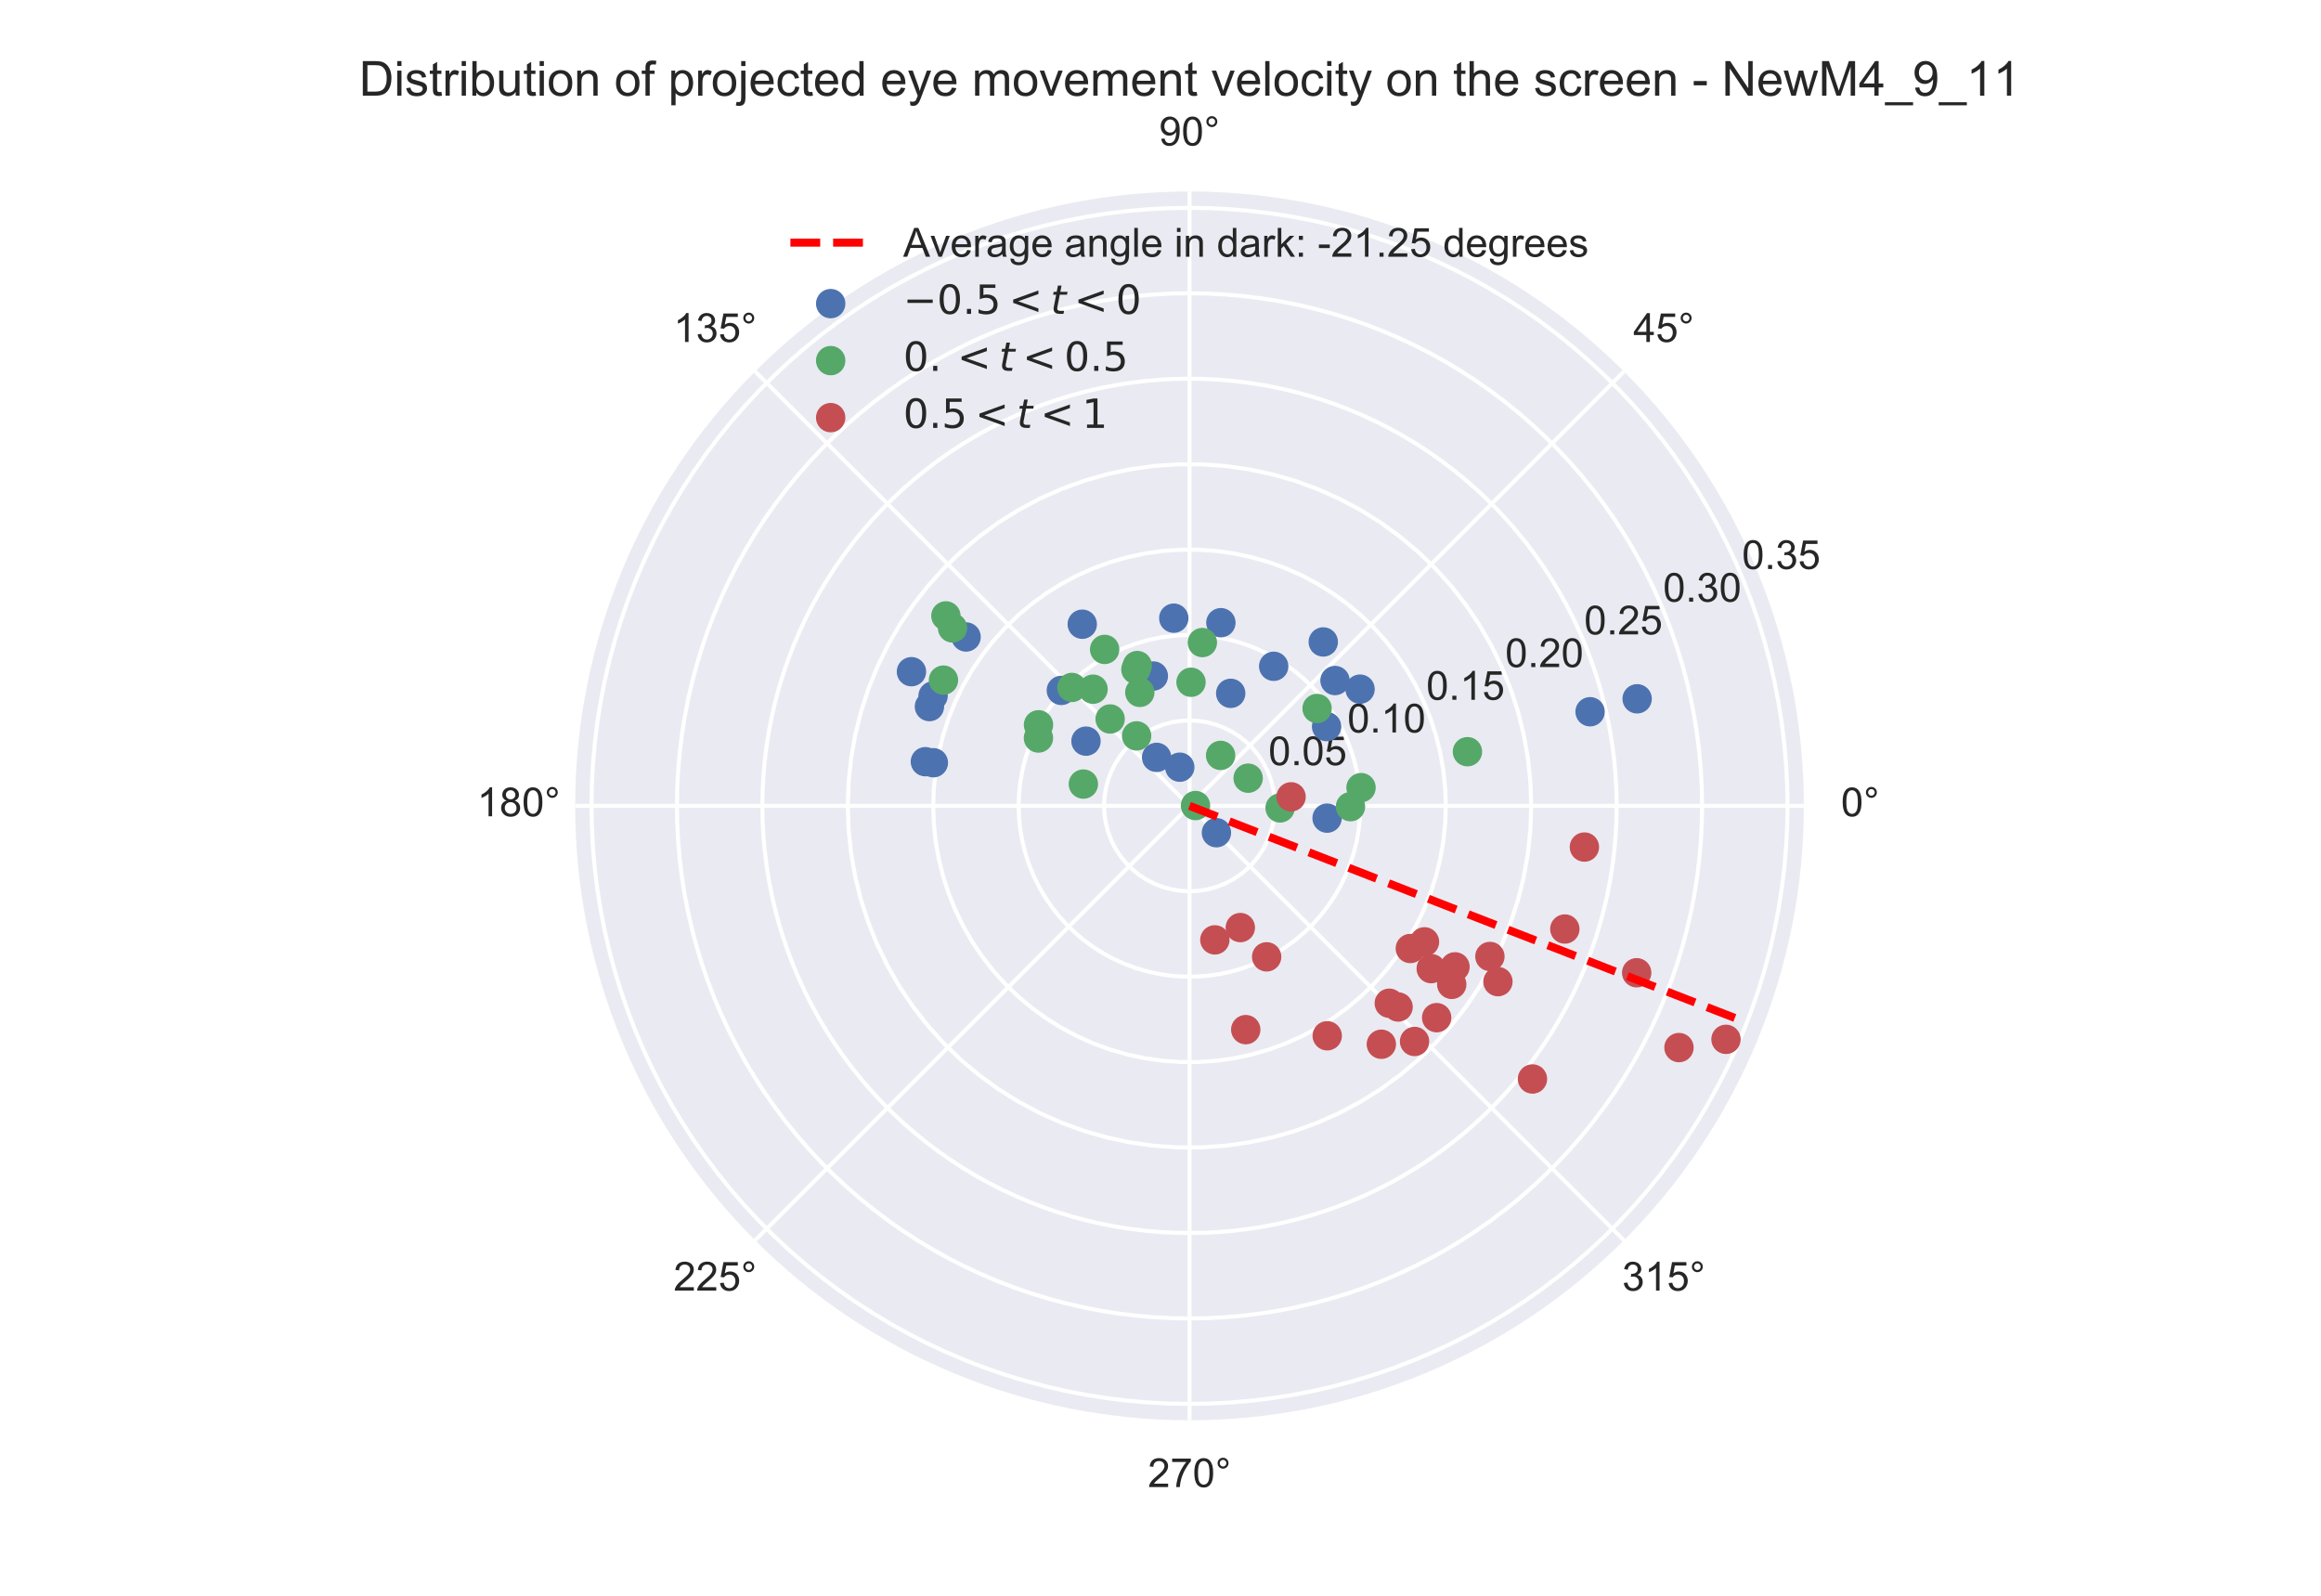 <?xml version="1.0" encoding="utf-8" standalone="no"?>
<!DOCTYPE svg PUBLIC "-//W3C//DTD SVG 1.1//EN"
  "http://www.w3.org/Graphics/SVG/1.1/DTD/svg11.dtd">
<!-- Created with matplotlib (https://matplotlib.org/) -->
<svg height="396pt" version="1.1" viewBox="0 0 576 396" width="576pt" xmlns="http://www.w3.org/2000/svg" xmlns:xlink="http://www.w3.org/1999/xlink">
 <defs>
  <style type="text/css">
*{stroke-linecap:butt;stroke-linejoin:round;}
  </style>
 </defs>
 <g id="figure_1">
  <g id="patch_1">
   <path d="M 0 396 
L 576 396 
L 576 0 
L 0 0 
z
" style="fill:#ffffff;"/>
  </g>
  <g id="axes_1">
   <g id="patch_2">
    <path d="M 447.66 199.98 
C 447.66 179.959 443.716 160.133 436.055 141.636 
C 428.393 123.139 417.162 106.331 403.005 92.174 
C 388.849 78.018 372.041 66.787 353.544 59.125 
C 335.047 51.464 315.221 47.52 295.2 47.52 
C 275.179 47.52 255.353 51.464 236.856 59.125 
C 218.359 66.787 201.551 78.018 187.394 92.174 
C 173.238 106.331 162.007 123.139 154.345 141.636 
C 146.684 160.133 142.74 179.959 142.74 199.98 
C 142.74 220.001 146.684 239.827 154.345 258.324 
C 162.007 276.821 173.238 293.629 187.394 307.786 
C 201.551 321.942 218.359 333.173 236.856 340.835 
C 255.353 348.496 275.179 352.44 295.2 352.44 
C 315.221 352.44 335.047 348.496 353.544 340.835 
C 372.041 333.173 388.849 321.942 403.005 307.786 
C 417.162 293.629 428.393 276.821 436.055 258.324 
C 443.716 239.827 447.66 220.001 447.66 199.98 
M 295.2 199.98 
C 295.2 199.98 295.2 199.98 295.2 199.98 
C 295.2 199.98 295.2 199.98 295.2 199.98 
C 295.2 199.98 295.2 199.98 295.2 199.98 
C 295.2 199.98 295.2 199.98 295.2 199.98 
C 295.2 199.98 295.2 199.98 295.2 199.98 
C 295.2 199.98 295.2 199.98 295.2 199.98 
C 295.2 199.98 295.2 199.98 295.2 199.98 
C 295.2 199.98 295.2 199.98 295.2 199.98 
C 295.2 199.98 295.2 199.98 295.2 199.98 
C 295.2 199.98 295.2 199.98 295.2 199.98 
C 295.2 199.98 295.2 199.98 295.2 199.98 
C 295.2 199.98 295.2 199.98 295.2 199.98 
C 295.2 199.98 295.2 199.98 295.2 199.98 
C 295.2 199.98 295.2 199.98 295.2 199.98 
C 295.2 199.98 295.2 199.98 295.2 199.98 
C 295.2 199.98 295.2 199.98 295.2 199.98 
M 447.66 199.98 
z
" style="fill:#eaeaf2;"/>
   </g>
   <g id="matplotlib.axis_1">
    <g id="xtick_1">
     <g id="line2d_1">
      <path clip-path="url(#pef6af60a6c)" d="M 295.2 199.98 
L 447.66 199.98 
" style="fill:none;stroke:#ffffff;stroke-linecap:round;"/>
     </g>
     <g id="text_1">
      <!-- 0° -->
      <defs>
       <path d="M 4.156 35.297 
Q 4.156 48 6.766 55.734 
Q 9.375 63.484 14.516 67.672 
Q 19.672 71.875 27.484 71.875 
Q 33.25 71.875 37.594 69.547 
Q 41.938 67.234 44.766 62.859 
Q 47.609 58.5 49.219 52.219 
Q 50.828 45.953 50.828 35.297 
Q 50.828 22.703 48.234 14.969 
Q 45.656 7.234 40.5 3 
Q 35.359 -1.219 27.484 -1.219 
Q 17.141 -1.219 11.234 6.203 
Q 4.156 15.141 4.156 35.297 
z
M 13.188 35.297 
Q 13.188 17.672 17.312 11.828 
Q 21.438 6 27.484 6 
Q 33.547 6 37.672 11.859 
Q 41.797 17.719 41.797 35.297 
Q 41.797 52.984 37.672 58.781 
Q 33.547 64.594 27.391 64.594 
Q 21.344 64.594 17.719 59.469 
Q 13.188 52.938 13.188 35.297 
z
" id="ArialMT-48"/>
       <path d="M 6.25 59.281 
Q 6.25 64.891 10.219 68.844 
Q 14.203 72.797 19.781 72.797 
Q 25.438 72.797 29.391 68.844 
Q 33.344 64.891 33.344 59.281 
Q 33.344 53.656 29.359 49.672 
Q 25.391 45.703 19.781 45.703 
Q 14.203 45.703 10.219 49.656 
Q 6.25 53.609 6.25 59.281 
z
M 11.578 59.281 
Q 11.578 55.859 13.984 53.438 
Q 16.406 51.031 19.828 51.031 
Q 23.188 51.031 25.609 53.438 
Q 28.031 55.859 28.031 59.281 
Q 28.031 62.703 25.609 65.109 
Q 23.188 67.531 19.828 67.531 
Q 16.406 67.531 13.984 65.109 
Q 11.578 62.703 11.578 59.281 
z
" id="ArialMT-176"/>
      </defs>
      <g style="fill:#262626;" transform="translate(456.88 202.565)scale(0.1 -0.1)">
       <use xlink:href="#ArialMT-48"/>
       <use x="55.615" xlink:href="#ArialMT-176"/>
      </g>
     </g>
    </g>
    <g id="xtick_2">
     <g id="line2d_2">
      <path clip-path="url(#pef6af60a6c)" d="M 295.2 199.98 
L 403.005 92.174 
" style="fill:none;stroke:#ffffff;stroke-linecap:round;"/>
     </g>
     <g id="text_2">
      <!-- 45° -->
      <defs>
       <path d="M 32.328 0 
L 32.328 17.141 
L 1.266 17.141 
L 1.266 25.203 
L 33.938 71.578 
L 41.109 71.578 
L 41.109 25.203 
L 50.781 25.203 
L 50.781 17.141 
L 41.109 17.141 
L 41.109 0 
z
M 32.328 25.203 
L 32.328 57.469 
L 9.906 25.203 
z
" id="ArialMT-52"/>
       <path d="M 4.156 18.75 
L 13.375 19.531 
Q 14.406 12.797 18.141 9.391 
Q 21.875 6 27.156 6 
Q 33.5 6 37.891 10.781 
Q 42.281 15.578 42.281 23.484 
Q 42.281 31 38.062 35.344 
Q 33.844 39.703 27 39.703 
Q 22.75 39.703 19.328 37.766 
Q 15.922 35.844 13.969 32.766 
L 5.719 33.844 
L 12.641 70.609 
L 48.25 70.609 
L 48.25 62.203 
L 19.672 62.203 
L 15.828 42.969 
Q 22.266 47.469 29.344 47.469 
Q 38.719 47.469 45.156 40.969 
Q 51.609 34.469 51.609 24.266 
Q 51.609 14.547 45.953 7.469 
Q 39.062 -1.219 27.156 -1.219 
Q 17.391 -1.219 11.203 4.25 
Q 5.031 9.719 4.156 18.75 
z
" id="ArialMT-53"/>
      </defs>
      <g style="fill:#262626;" transform="translate(405.345 84.86)scale(0.1 -0.1)">
       <use xlink:href="#ArialMT-52"/>
       <use x="55.615" xlink:href="#ArialMT-53"/>
       <use x="111.23" xlink:href="#ArialMT-176"/>
      </g>
     </g>
    </g>
    <g id="xtick_3">
     <g id="line2d_3">
      <path clip-path="url(#pef6af60a6c)" d="M 295.2 199.98 
L 295.2 47.52 
" style="fill:none;stroke:#ffffff;stroke-linecap:round;"/>
     </g>
     <g id="text_3">
      <!-- 90° -->
      <defs>
       <path d="M 5.469 16.547 
L 13.922 17.328 
Q 14.984 11.375 18.016 8.688 
Q 21.047 6 25.781 6 
Q 29.828 6 32.875 7.859 
Q 35.938 9.719 37.891 12.812 
Q 39.844 15.922 41.156 21.188 
Q 42.484 26.469 42.484 31.938 
Q 42.484 32.516 42.438 33.688 
Q 39.797 29.5 35.234 26.875 
Q 30.672 24.266 25.344 24.266 
Q 16.453 24.266 10.297 30.703 
Q 4.156 37.156 4.156 47.703 
Q 4.156 58.594 10.578 65.234 
Q 17 71.875 26.656 71.875 
Q 33.641 71.875 39.422 68.109 
Q 45.219 64.359 48.219 57.391 
Q 51.219 50.438 51.219 37.25 
Q 51.219 23.531 48.234 15.406 
Q 45.266 7.281 39.375 3.031 
Q 33.5 -1.219 25.594 -1.219 
Q 17.188 -1.219 11.859 3.438 
Q 6.547 8.109 5.469 16.547 
z
M 41.453 48.141 
Q 41.453 55.719 37.422 60.156 
Q 33.406 64.594 27.734 64.594 
Q 21.875 64.594 17.531 59.812 
Q 13.188 55.031 13.188 47.406 
Q 13.188 40.578 17.312 36.297 
Q 21.438 32.031 27.484 32.031 
Q 33.594 32.031 37.516 36.297 
Q 41.453 40.578 41.453 48.141 
z
" id="ArialMT-57"/>
      </defs>
      <g style="fill:#262626;" transform="translate(287.64 36.105)scale(0.1 -0.1)">
       <use xlink:href="#ArialMT-57"/>
       <use x="55.615" xlink:href="#ArialMT-48"/>
       <use x="111.23" xlink:href="#ArialMT-176"/>
      </g>
     </g>
    </g>
    <g id="xtick_4">
     <g id="line2d_4">
      <path clip-path="url(#pef6af60a6c)" d="M 295.2 199.98 
L 187.394 92.174 
" style="fill:none;stroke:#ffffff;stroke-linecap:round;"/>
     </g>
     <g id="text_4">
      <!-- 135° -->
      <defs>
       <path d="M 37.25 0 
L 28.469 0 
L 28.469 56 
Q 25.297 52.984 20.141 49.953 
Q 14.984 46.922 10.891 45.406 
L 10.891 53.906 
Q 18.266 57.375 23.781 62.297 
Q 29.297 67.234 31.594 71.875 
L 37.25 71.875 
z
" id="ArialMT-49"/>
       <path d="M 4.203 18.891 
L 12.984 20.062 
Q 14.5 12.594 18.141 9.297 
Q 21.781 6 27 6 
Q 33.203 6 37.469 10.297 
Q 41.75 14.594 41.75 20.953 
Q 41.75 27 37.797 30.922 
Q 33.844 34.859 27.734 34.859 
Q 25.25 34.859 21.531 33.891 
L 22.516 41.609 
Q 23.391 41.5 23.922 41.5 
Q 29.547 41.5 34.031 44.422 
Q 38.531 47.359 38.531 53.469 
Q 38.531 58.297 35.25 61.469 
Q 31.984 64.656 26.812 64.656 
Q 21.688 64.656 18.266 61.422 
Q 14.844 58.203 13.875 51.766 
L 5.078 53.328 
Q 6.688 62.156 12.391 67.016 
Q 18.109 71.875 26.609 71.875 
Q 32.469 71.875 37.391 69.359 
Q 42.328 66.844 44.938 62.5 
Q 47.562 58.156 47.562 53.266 
Q 47.562 48.641 45.062 44.828 
Q 42.578 41.016 37.703 38.766 
Q 44.047 37.312 47.562 32.688 
Q 51.078 28.078 51.078 21.141 
Q 51.078 11.766 44.234 5.25 
Q 37.406 -1.266 26.953 -1.266 
Q 17.531 -1.266 11.297 4.344 
Q 5.078 9.969 4.203 18.891 
z
" id="ArialMT-51"/>
      </defs>
      <g style="fill:#262626;" transform="translate(167.154 84.86)scale(0.1 -0.1)">
       <use xlink:href="#ArialMT-49"/>
       <use x="55.615" xlink:href="#ArialMT-51"/>
       <use x="111.23" xlink:href="#ArialMT-53"/>
       <use x="166.846" xlink:href="#ArialMT-176"/>
      </g>
     </g>
    </g>
    <g id="xtick_5">
     <g id="line2d_5">
      <path clip-path="url(#pef6af60a6c)" d="M 295.2 199.98 
L 142.74 199.98 
" style="fill:none;stroke:#ffffff;stroke-linecap:round;"/>
     </g>
     <g id="text_5">
      <!-- 180° -->
      <defs>
       <path d="M 17.672 38.812 
Q 12.203 40.828 9.562 44.531 
Q 6.938 48.25 6.938 53.422 
Q 6.938 61.234 12.547 66.547 
Q 18.172 71.875 27.484 71.875 
Q 36.859 71.875 42.578 66.422 
Q 48.297 60.984 48.297 53.172 
Q 48.297 48.188 45.672 44.5 
Q 43.062 40.828 37.75 38.812 
Q 44.344 36.672 47.781 31.875 
Q 51.219 27.094 51.219 20.453 
Q 51.219 11.281 44.719 5.031 
Q 38.234 -1.219 27.641 -1.219 
Q 17.047 -1.219 10.547 5.047 
Q 4.047 11.328 4.047 20.703 
Q 4.047 27.688 7.594 32.391 
Q 11.141 37.109 17.672 38.812 
z
M 15.922 53.719 
Q 15.922 48.641 19.188 45.406 
Q 22.469 42.188 27.688 42.188 
Q 32.766 42.188 36.016 45.375 
Q 39.266 48.578 39.266 53.219 
Q 39.266 58.062 35.906 61.359 
Q 32.562 64.656 27.594 64.656 
Q 22.562 64.656 19.234 61.422 
Q 15.922 58.203 15.922 53.719 
z
M 13.094 20.656 
Q 13.094 16.891 14.875 13.375 
Q 16.656 9.859 20.172 7.922 
Q 23.688 6 27.734 6 
Q 34.031 6 38.125 10.047 
Q 42.234 14.109 42.234 20.359 
Q 42.234 26.703 38.016 30.859 
Q 33.797 35.016 27.438 35.016 
Q 21.234 35.016 17.156 30.906 
Q 13.094 26.812 13.094 20.656 
z
" id="ArialMT-56"/>
      </defs>
      <g style="fill:#262626;" transform="translate(118.399 202.565)scale(0.1 -0.1)">
       <use xlink:href="#ArialMT-49"/>
       <use x="55.615" xlink:href="#ArialMT-56"/>
       <use x="111.23" xlink:href="#ArialMT-48"/>
       <use x="166.846" xlink:href="#ArialMT-176"/>
      </g>
     </g>
    </g>
    <g id="xtick_6">
     <g id="line2d_6">
      <path clip-path="url(#pef6af60a6c)" d="M 295.2 199.98 
L 187.394 307.786 
" style="fill:none;stroke:#ffffff;stroke-linecap:round;"/>
     </g>
     <g id="text_6">
      <!-- 225° -->
      <defs>
       <path d="M 50.344 8.453 
L 50.344 0 
L 3.031 0 
Q 2.938 3.172 4.047 6.109 
Q 5.859 10.938 9.828 15.625 
Q 13.812 20.312 21.344 26.469 
Q 33.016 36.031 37.109 41.625 
Q 41.219 47.219 41.219 52.203 
Q 41.219 57.422 37.469 61 
Q 33.734 64.594 27.734 64.594 
Q 21.391 64.594 17.578 60.781 
Q 13.766 56.984 13.719 50.25 
L 4.688 51.172 
Q 5.609 61.281 11.656 66.578 
Q 17.719 71.875 27.938 71.875 
Q 38.234 71.875 44.234 66.156 
Q 50.25 60.453 50.25 52 
Q 50.25 47.703 48.484 43.547 
Q 46.734 39.406 42.656 34.812 
Q 38.578 30.219 29.109 22.219 
Q 21.188 15.578 18.938 13.203 
Q 16.703 10.844 15.234 8.453 
z
" id="ArialMT-50"/>
      </defs>
      <g style="fill:#262626;" transform="translate(167.154 320.27)scale(0.1 -0.1)">
       <use xlink:href="#ArialMT-50"/>
       <use x="55.615" xlink:href="#ArialMT-50"/>
       <use x="111.23" xlink:href="#ArialMT-53"/>
       <use x="166.846" xlink:href="#ArialMT-176"/>
      </g>
     </g>
    </g>
    <g id="xtick_7">
     <g id="line2d_7">
      <path clip-path="url(#pef6af60a6c)" d="M 295.2 199.98 
L 295.2 352.44 
" style="fill:none;stroke:#ffffff;stroke-linecap:round;"/>
     </g>
     <g id="text_7">
      <!-- 270° -->
      <defs>
       <path d="M 4.734 62.203 
L 4.734 70.656 
L 51.078 70.656 
L 51.078 63.812 
Q 44.234 56.547 37.516 44.484 
Q 30.812 32.422 27.156 19.672 
Q 24.516 10.688 23.781 0 
L 14.75 0 
Q 14.891 8.453 18.062 20.406 
Q 21.234 32.375 27.172 43.484 
Q 33.109 54.594 39.797 62.203 
z
" id="ArialMT-55"/>
      </defs>
      <g style="fill:#262626;" transform="translate(284.859 369.025)scale(0.1 -0.1)">
       <use xlink:href="#ArialMT-50"/>
       <use x="55.615" xlink:href="#ArialMT-55"/>
       <use x="111.23" xlink:href="#ArialMT-48"/>
       <use x="166.846" xlink:href="#ArialMT-176"/>
      </g>
     </g>
    </g>
    <g id="xtick_8">
     <g id="line2d_8">
      <path clip-path="url(#pef6af60a6c)" d="M 295.2 199.98 
L 403.005 307.786 
" style="fill:none;stroke:#ffffff;stroke-linecap:round;"/>
     </g>
     <g id="text_8">
      <!-- 315° -->
      <g style="fill:#262626;" transform="translate(402.564 320.27)scale(0.1 -0.1)">
       <use xlink:href="#ArialMT-51"/>
       <use x="55.615" xlink:href="#ArialMT-49"/>
       <use x="111.23" xlink:href="#ArialMT-53"/>
       <use x="166.846" xlink:href="#ArialMT-176"/>
      </g>
     </g>
    </g>
   </g>
   <g id="matplotlib.axis_2">
    <g id="ytick_1">
     <g id="line2d_9">
      <path clip-path="url(#pef6af60a6c)" d="M 316.401 199.98 
L 316.285 197.764 
L 315.938 195.572 
L 315.363 193.429 
L 314.568 191.357 
L 313.56 189.38 
L 312.352 187.518 
L 310.955 185.794 
L 309.386 184.225 
L 307.662 182.828 
L 305.8 181.62 
L 303.823 180.612 
L 301.751 179.817 
L 299.608 179.242 
L 297.416 178.895 
L 295.2 178.779 
L 292.984 178.895 
L 290.792 179.242 
L 288.649 179.817 
L 286.577 180.612 
L 284.6 181.62 
L 282.738 182.828 
L 281.014 184.225 
L 279.445 185.794 
L 278.048 187.518 
L 276.84 189.38 
L 275.832 191.357 
L 275.037 193.429 
L 274.462 195.572 
L 274.115 197.764 
L 273.999 199.98 
L 274.115 202.196 
L 274.462 204.388 
L 275.037 206.531 
L 275.832 208.603 
L 276.84 210.58 
L 278.048 212.442 
L 279.445 214.166 
L 281.014 215.735 
L 282.738 217.132 
L 284.6 218.34 
L 286.577 219.348 
L 288.649 220.143 
L 290.792 220.718 
L 292.984 221.065 
L 295.2 221.181 
L 297.416 221.065 
L 299.608 220.718 
L 301.751 220.143 
L 303.823 219.348 
L 305.8 218.34 
L 307.662 217.132 
L 309.386 215.735 
L 310.955 214.166 
L 312.352 212.442 
L 313.56 210.58 
L 314.568 208.603 
L 315.363 206.531 
L 315.938 204.388 
L 316.285 202.196 
L 316.401 199.98 
L 316.401 199.98 
" style="fill:none;stroke:#ffffff;stroke-linecap:round;"/>
     </g>
     <g id="text_9">
      <!-- 0.05 -->
      <defs>
       <path d="M 9.078 0 
L 9.078 10.016 
L 19.094 10.016 
L 19.094 0 
z
" id="ArialMT-46"/>
      </defs>
      <g style="fill:#262626;" transform="translate(314.787 189.879)scale(0.1 -0.1)">
       <use xlink:href="#ArialMT-48"/>
       <use x="55.615" xlink:href="#ArialMT-46"/>
       <use x="83.398" xlink:href="#ArialMT-48"/>
       <use x="139.014" xlink:href="#ArialMT-53"/>
      </g>
     </g>
    </g>
    <g id="ytick_2">
     <g id="line2d_10">
      <path clip-path="url(#pef6af60a6c)" d="M 337.602 199.98 
L 337.498 197.022 
L 337.189 194.079 
L 336.675 191.164 
L 335.959 188.293 
L 335.045 185.478 
L 333.936 182.734 
L 332.638 180.074 
L 331.159 177.511 
L 329.504 175.057 
L 327.682 172.725 
L 325.701 170.525 
L 323.572 168.469 
L 321.305 166.567 
L 318.911 164.827 
L 316.401 163.259 
L 313.788 161.87 
L 311.084 160.666 
L 308.303 159.654 
L 305.458 158.838 
L 302.563 158.222 
L 299.632 157.811 
L 296.68 157.604 
L 293.72 157.604 
L 290.768 157.811 
L 287.837 158.222 
L 284.942 158.838 
L 282.097 159.654 
L 279.316 160.666 
L 276.612 161.87 
L 273.999 163.259 
L 271.489 164.827 
L 269.095 166.567 
L 266.828 168.469 
L 264.699 170.525 
L 262.718 172.725 
L 260.896 175.057 
L 259.241 177.511 
L 257.762 180.074 
L 256.464 182.734 
L 255.355 185.478 
L 254.441 188.293 
L 253.725 191.164 
L 253.211 194.079 
L 252.902 197.022 
L 252.798 199.98 
L 252.902 202.938 
L 253.211 205.881 
L 253.725 208.796 
L 254.441 211.667 
L 255.355 214.482 
L 256.464 217.226 
L 257.762 219.886 
L 259.241 222.449 
L 260.896 224.903 
L 262.718 227.235 
L 264.699 229.435 
L 266.828 231.491 
L 269.095 233.393 
L 271.489 235.133 
L 273.999 236.701 
L 276.612 238.09 
L 279.316 239.294 
L 282.097 240.306 
L 284.942 241.122 
L 287.837 241.738 
L 290.768 242.149 
L 293.72 242.356 
L 296.68 242.356 
L 299.632 242.149 
L 302.563 241.738 
L 305.458 241.122 
L 308.303 240.306 
L 311.084 239.294 
L 313.788 238.09 
L 316.401 236.701 
L 318.911 235.133 
L 321.305 233.393 
L 323.572 231.491 
L 325.701 229.435 
L 327.682 227.235 
L 329.504 224.903 
L 331.159 222.449 
L 332.638 219.886 
L 333.936 217.226 
L 335.045 214.482 
L 335.959 211.667 
L 336.675 208.796 
L 337.189 205.881 
L 337.498 202.938 
L 337.602 199.98 
L 337.602 199.98 
" style="fill:none;stroke:#ffffff;stroke-linecap:round;"/>
     </g>
     <g id="text_10">
      <!-- 0.10 -->
      <g style="fill:#262626;" transform="translate(334.374 181.766)scale(0.1 -0.1)">
       <use xlink:href="#ArialMT-48"/>
       <use x="55.615" xlink:href="#ArialMT-46"/>
       <use x="83.398" xlink:href="#ArialMT-49"/>
       <use x="139.014" xlink:href="#ArialMT-48"/>
      </g>
     </g>
    </g>
    <g id="ytick_3">
     <g id="line2d_11">
      <path clip-path="url(#pef6af60a6c)" d="M 358.803 199.98 
L 358.648 195.543 
L 358.184 191.128 
L 357.413 186.756 
L 356.339 182.449 
L 354.967 178.227 
L 353.304 174.11 
L 351.358 170.12 
L 349.138 166.276 
L 346.656 162.595 
L 343.922 159.097 
L 340.952 155.798 
L 337.758 152.714 
L 334.358 149.86 
L 330.766 147.251 
L 327.001 144.899 
L 323.082 142.814 
L 319.026 141.009 
L 314.854 139.49 
L 310.587 138.267 
L 306.244 137.344 
L 301.848 136.726 
L 297.42 136.416 
L 292.98 136.416 
L 288.552 136.726 
L 284.156 137.344 
L 279.813 138.267 
L 275.546 139.49 
L 271.374 141.009 
L 267.318 142.814 
L 263.399 144.899 
L 259.634 147.251 
L 256.042 149.86 
L 252.642 152.714 
L 249.448 155.798 
L 246.478 159.097 
L 243.744 162.595 
L 241.262 166.276 
L 239.042 170.12 
L 237.096 174.11 
L 235.433 178.227 
L 234.061 182.449 
L 232.987 186.756 
L 232.216 191.128 
L 231.752 195.543 
L 231.597 199.98 
L 231.752 204.417 
L 232.216 208.832 
L 232.987 213.204 
L 234.061 217.511 
L 235.433 221.733 
L 237.096 225.85 
L 239.042 229.84 
L 241.262 233.684 
L 243.744 237.365 
L 246.478 240.863 
L 249.448 244.162 
L 252.642 247.246 
L 256.042 250.1 
L 259.634 252.709 
L 263.399 255.061 
L 267.318 257.146 
L 271.374 258.951 
L 275.546 260.47 
L 279.813 261.693 
L 284.156 262.616 
L 288.552 263.234 
L 292.98 263.544 
L 297.42 263.544 
L 301.848 263.234 
L 306.244 262.616 
L 310.587 261.693 
L 314.854 260.47 
L 319.026 258.951 
L 323.082 257.146 
L 327.001 255.061 
L 330.766 252.709 
L 334.358 250.1 
L 337.758 247.246 
L 340.952 244.162 
L 343.922 240.863 
L 346.656 237.365 
L 349.138 233.684 
L 351.358 229.84 
L 353.304 225.85 
L 354.967 221.733 
L 356.339 217.511 
L 357.413 213.204 
L 358.184 208.832 
L 358.648 204.417 
L 358.803 199.98 
L 358.803 199.98 
" style="fill:none;stroke:#ffffff;stroke-linecap:round;"/>
     </g>
     <g id="text_11">
      <!-- 0.15 -->
      <g style="fill:#262626;" transform="translate(353.961 173.653)scale(0.1 -0.1)">
       <use xlink:href="#ArialMT-48"/>
       <use x="55.615" xlink:href="#ArialMT-46"/>
       <use x="83.398" xlink:href="#ArialMT-49"/>
       <use x="139.014" xlink:href="#ArialMT-53"/>
      </g>
     </g>
    </g>
    <g id="ytick_4">
     <g id="line2d_12">
      <path clip-path="url(#pef6af60a6c)" d="M 380.003 199.98 
L 379.797 194.064 
L 379.178 188.178 
L 378.15 182.348 
L 376.718 176.605 
L 374.889 170.976 
L 372.672 165.487 
L 370.077 160.167 
L 367.117 155.041 
L 363.807 150.134 
L 360.163 145.469 
L 356.202 141.071 
L 351.945 136.959 
L 347.41 133.154 
L 342.621 129.675 
L 337.602 126.538 
L 332.375 123.759 
L 326.968 121.352 
L 321.406 119.327 
L 315.716 117.696 
L 309.926 116.465 
L 304.064 115.641 
L 298.16 115.228 
L 292.24 115.228 
L 286.336 115.641 
L 280.474 116.465 
L 274.684 117.696 
L 268.994 119.327 
L 263.432 121.352 
L 258.025 123.759 
L 252.798 126.538 
L 247.779 129.675 
L 242.99 133.154 
L 238.455 136.959 
L 234.198 141.071 
L 230.237 145.469 
L 226.593 150.134 
L 223.283 155.041 
L 220.323 160.167 
L 217.728 165.487 
L 215.511 170.976 
L 213.682 176.605 
L 212.25 182.348 
L 211.222 188.178 
L 210.603 194.064 
L 210.397 199.98 
L 210.603 205.896 
L 211.222 211.782 
L 212.25 217.612 
L 213.682 223.355 
L 215.511 228.984 
L 217.728 234.473 
L 220.323 239.793 
L 223.283 244.919 
L 226.593 249.826 
L 230.237 254.491 
L 234.198 258.889 
L 238.455 263.001 
L 242.99 266.806 
L 247.779 270.285 
L 252.798 273.422 
L 258.025 276.201 
L 263.432 278.608 
L 268.994 280.633 
L 274.684 282.264 
L 280.474 283.495 
L 286.336 284.319 
L 292.24 284.732 
L 298.16 284.732 
L 304.064 284.319 
L 309.926 283.495 
L 315.716 282.264 
L 321.406 280.633 
L 326.968 278.608 
L 332.375 276.201 
L 337.602 273.422 
L 342.621 270.285 
L 347.41 266.806 
L 351.945 263.001 
L 356.202 258.889 
L 360.163 254.491 
L 363.807 249.826 
L 367.117 244.919 
L 370.077 239.793 
L 372.672 234.473 
L 374.889 228.984 
L 376.718 223.355 
L 378.15 217.612 
L 379.178 211.782 
L 379.797 205.896 
L 380.003 199.98 
L 380.003 199.98 
" style="fill:none;stroke:#ffffff;stroke-linecap:round;"/>
     </g>
     <g id="text_12">
      <!-- 0.20 -->
      <g style="fill:#262626;" transform="translate(373.548 165.54)scale(0.1 -0.1)">
       <use xlink:href="#ArialMT-48"/>
       <use x="55.615" xlink:href="#ArialMT-46"/>
       <use x="83.398" xlink:href="#ArialMT-50"/>
       <use x="139.014" xlink:href="#ArialMT-48"/>
      </g>
     </g>
    </g>
    <g id="ytick_5">
     <g id="line2d_13">
      <path clip-path="url(#pef6af60a6c)" d="M 401.204 199.98 
L 401.14 196.281 
L 400.946 192.586 
L 400.624 188.9 
L 400.173 185.227 
L 399.594 181.573 
L 398.888 177.94 
L 398.056 174.335 
L 397.098 170.761 
L 396.016 167.223 
L 394.811 163.724 
L 393.485 160.27 
L 392.04 156.864 
L 390.476 153.511 
L 388.796 150.214 
L 387.002 146.978 
L 385.097 143.806 
L 383.082 140.703 
L 380.959 137.672 
L 378.733 134.717 
L 376.404 131.842 
L 373.977 129.049 
L 371.453 126.343 
L 368.837 123.727 
L 366.131 121.203 
L 363.338 118.776 
L 360.463 116.447 
L 357.508 114.221 
L 354.477 112.098 
L 351.374 110.083 
L 348.202 108.178 
L 344.966 106.384 
L 341.669 104.704 
L 338.316 103.14 
L 334.91 101.695 
L 331.456 100.369 
L 327.957 99.164 
L 324.419 98.082 
L 320.845 97.124 
L 317.24 96.292 
L 313.607 95.586 
L 309.953 95.007 
L 306.28 94.556 
L 302.594 94.234 
L 298.899 94.04 
L 295.2 93.976 
L 291.501 94.04 
L 287.806 94.234 
L 284.12 94.556 
L 280.447 95.007 
L 276.793 95.586 
L 273.16 96.292 
L 269.555 97.124 
L 265.981 98.082 
L 262.443 99.164 
L 258.944 100.369 
L 255.49 101.695 
L 252.084 103.14 
L 248.731 104.704 
L 245.434 106.384 
L 242.198 108.178 
L 239.026 110.083 
L 235.923 112.098 
L 232.892 114.221 
L 229.937 116.447 
L 227.062 118.776 
L 224.269 121.203 
L 221.563 123.727 
L 218.947 126.343 
L 216.423 129.049 
L 213.996 131.842 
L 211.667 134.717 
L 209.441 137.672 
L 207.318 140.703 
L 205.303 143.806 
L 203.398 146.978 
L 201.604 150.214 
L 199.924 153.511 
L 198.36 156.864 
L 196.915 160.27 
L 195.589 163.724 
L 194.384 167.223 
L 193.302 170.761 
L 192.344 174.335 
L 191.512 177.94 
L 190.806 181.573 
L 190.227 185.227 
L 189.776 188.9 
L 189.454 192.586 
L 189.26 196.281 
L 189.196 199.98 
L 189.26 203.679 
L 189.454 207.374 
L 189.776 211.06 
L 190.227 214.733 
L 190.806 218.387 
L 191.512 222.02 
L 192.344 225.625 
L 193.302 229.199 
L 194.384 232.737 
L 195.589 236.236 
L 196.915 239.69 
L 198.36 243.096 
L 199.924 246.449 
L 201.604 249.746 
L 203.398 252.982 
L 205.303 256.154 
L 207.318 259.257 
L 209.441 262.288 
L 211.667 265.243 
L 213.996 268.118 
L 216.423 270.911 
L 218.947 273.617 
L 221.563 276.233 
L 224.269 278.757 
L 227.062 281.184 
L 229.937 283.513 
L 232.892 285.739 
L 235.923 287.862 
L 239.026 289.877 
L 242.198 291.782 
L 245.434 293.576 
L 248.731 295.256 
L 252.084 296.82 
L 255.49 298.265 
L 258.944 299.591 
L 262.443 300.796 
L 265.981 301.878 
L 269.555 302.836 
L 273.16 303.668 
L 276.793 304.374 
L 280.447 304.953 
L 284.12 305.404 
L 287.806 305.726 
L 291.501 305.92 
L 295.2 305.984 
L 298.899 305.92 
L 302.594 305.726 
L 306.28 305.404 
L 309.953 304.953 
L 313.607 304.374 
L 317.24 303.668 
L 320.845 302.836 
L 324.419 301.878 
L 327.957 300.796 
L 331.456 299.591 
L 334.91 298.265 
L 338.316 296.82 
L 341.669 295.256 
L 344.966 293.576 
L 348.202 291.782 
L 351.374 289.877 
L 354.477 287.862 
L 357.508 285.739 
L 360.463 283.513 
L 363.338 281.184 
L 366.131 278.757 
L 368.837 276.233 
L 371.453 273.617 
L 373.977 270.911 
L 376.404 268.118 
L 378.733 265.243 
L 380.959 262.288 
L 383.082 259.257 
L 385.097 256.154 
L 387.002 252.982 
L 388.796 249.746 
L 390.476 246.449 
L 392.04 243.096 
L 393.485 239.69 
L 394.811 236.236 
L 396.016 232.737 
L 397.098 229.199 
L 398.056 225.625 
L 398.888 222.02 
L 399.594 218.387 
L 400.173 214.733 
L 400.624 211.06 
L 400.946 207.374 
L 401.14 203.679 
L 401.204 199.98 
L 401.204 199.98 
" style="fill:none;stroke:#ffffff;stroke-linecap:round;"/>
     </g>
     <g id="text_13">
      <!-- 0.25 -->
      <g style="fill:#262626;" transform="translate(393.135 157.426)scale(0.1 -0.1)">
       <use xlink:href="#ArialMT-48"/>
       <use x="55.615" xlink:href="#ArialMT-46"/>
       <use x="83.398" xlink:href="#ArialMT-50"/>
       <use x="139.014" xlink:href="#ArialMT-53"/>
      </g>
     </g>
    </g>
    <g id="ytick_6">
     <g id="line2d_14">
      <path clip-path="url(#pef6af60a6c)" d="M 422.405 199.98 
L 422.328 195.541 
L 422.095 191.107 
L 421.708 186.683 
L 421.167 182.276 
L 420.473 177.891 
L 419.625 173.533 
L 418.627 169.206 
L 417.477 164.918 
L 416.179 160.671 
L 414.734 156.473 
L 413.143 152.328 
L 411.408 148.241 
L 409.531 144.217 
L 407.515 140.261 
L 405.363 136.377 
L 403.076 132.572 
L 400.658 128.848 
L 398.111 125.211 
L 395.439 121.665 
L 392.645 118.214 
L 389.732 114.863 
L 386.704 111.616 
L 383.564 108.476 
L 380.317 105.448 
L 376.966 102.535 
L 373.515 99.741 
L 369.969 97.069 
L 366.332 94.522 
L 362.608 92.104 
L 358.803 89.817 
L 354.919 87.665 
L 350.963 85.649 
L 346.939 83.772 
L 342.852 82.037 
L 338.707 80.446 
L 334.509 79.001 
L 330.262 77.703 
L 325.974 76.553 
L 321.647 75.555 
L 317.289 74.707 
L 312.904 74.013 
L 308.497 73.472 
L 304.073 73.085 
L 299.639 72.852 
L 295.2 72.775 
L 290.761 72.852 
L 286.327 73.085 
L 281.903 73.472 
L 277.496 74.013 
L 273.111 74.707 
L 268.753 75.555 
L 264.426 76.553 
L 260.138 77.703 
L 255.891 79.001 
L 251.693 80.446 
L 247.548 82.037 
L 243.461 83.772 
L 239.437 85.649 
L 235.481 87.665 
L 231.597 89.817 
L 227.792 92.104 
L 224.068 94.522 
L 220.431 97.069 
L 216.885 99.741 
L 213.434 102.535 
L 210.083 105.448 
L 206.836 108.476 
L 203.696 111.616 
L 200.668 114.863 
L 197.755 118.214 
L 194.961 121.665 
L 192.289 125.211 
L 189.742 128.848 
L 187.324 132.572 
L 185.037 136.377 
L 182.885 140.261 
L 180.869 144.217 
L 178.992 148.241 
L 177.257 152.328 
L 175.666 156.473 
L 174.221 160.671 
L 172.923 164.918 
L 171.773 169.206 
L 170.775 173.533 
L 169.927 177.891 
L 169.233 182.276 
L 168.692 186.683 
L 168.305 191.107 
L 168.072 195.541 
L 167.995 199.98 
L 168.072 204.419 
L 168.305 208.853 
L 168.692 213.277 
L 169.233 217.684 
L 169.927 222.069 
L 170.775 226.427 
L 171.773 230.754 
L 172.923 235.042 
L 174.221 239.289 
L 175.666 243.487 
L 177.257 247.632 
L 178.992 251.719 
L 180.869 255.743 
L 182.885 259.699 
L 185.037 263.583 
L 187.324 267.388 
L 189.742 271.112 
L 192.289 274.749 
L 194.961 278.295 
L 197.755 281.746 
L 200.668 285.097 
L 203.696 288.344 
L 206.836 291.484 
L 210.083 294.512 
L 213.434 297.425 
L 216.885 300.219 
L 220.431 302.891 
L 224.068 305.438 
L 227.792 307.856 
L 231.597 310.143 
L 235.481 312.295 
L 239.437 314.311 
L 243.461 316.188 
L 247.548 317.923 
L 251.693 319.514 
L 255.891 320.959 
L 260.138 322.257 
L 264.426 323.407 
L 268.753 324.405 
L 273.111 325.253 
L 277.496 325.947 
L 281.903 326.488 
L 286.327 326.875 
L 290.761 327.108 
L 295.2 327.185 
L 299.639 327.108 
L 304.073 326.875 
L 308.497 326.488 
L 312.904 325.947 
L 317.289 325.253 
L 321.647 324.405 
L 325.974 323.407 
L 330.262 322.257 
L 334.509 320.959 
L 338.707 319.514 
L 342.852 317.923 
L 346.939 316.188 
L 350.963 314.311 
L 354.919 312.295 
L 358.803 310.143 
L 362.608 307.856 
L 366.332 305.438 
L 369.969 302.891 
L 373.515 300.219 
L 376.966 297.425 
L 380.317 294.512 
L 383.564 291.484 
L 386.704 288.344 
L 389.732 285.097 
L 392.645 281.746 
L 395.439 278.295 
L 398.111 274.749 
L 400.658 271.112 
L 403.076 267.388 
L 405.363 263.583 
L 407.515 259.699 
L 409.531 255.743 
L 411.408 251.719 
L 413.143 247.632 
L 414.734 243.487 
L 416.179 239.289 
L 417.477 235.042 
L 418.627 230.754 
L 419.625 226.427 
L 420.473 222.069 
L 421.167 217.684 
L 421.708 213.277 
L 422.095 208.853 
L 422.328 204.419 
L 422.405 199.98 
L 422.405 199.98 
" style="fill:none;stroke:#ffffff;stroke-linecap:round;"/>
     </g>
     <g id="text_14">
      <!-- 0.30 -->
      <g style="fill:#262626;" transform="translate(412.722 149.313)scale(0.1 -0.1)">
       <use xlink:href="#ArialMT-48"/>
       <use x="55.615" xlink:href="#ArialMT-46"/>
       <use x="83.398" xlink:href="#ArialMT-51"/>
       <use x="139.014" xlink:href="#ArialMT-48"/>
      </g>
     </g>
    </g>
    <g id="ytick_7">
     <g id="line2d_15">
      <path clip-path="url(#pef6af60a6c)" d="M 443.606 199.98 
L 443.516 194.801 
L 443.245 189.628 
L 442.793 184.467 
L 442.162 179.326 
L 441.351 174.21 
L 440.363 169.125 
L 439.198 164.077 
L 437.857 159.074 
L 436.343 154.12 
L 434.656 149.222 
L 432.8 144.386 
L 430.776 139.618 
L 428.586 134.923 
L 426.235 130.308 
L 423.723 125.777 
L 421.055 121.337 
L 418.234 116.992 
L 415.263 112.749 
L 412.146 108.612 
L 408.886 104.586 
L 405.487 100.677 
L 401.954 96.889 
L 398.291 93.226 
L 394.503 89.693 
L 390.594 86.294 
L 386.568 83.034 
L 382.431 79.917 
L 378.188 76.946 
L 373.843 74.125 
L 369.403 71.457 
L 364.872 68.945 
L 360.257 66.594 
L 355.562 64.404 
L 350.794 62.38 
L 345.958 60.524 
L 341.06 58.837 
L 336.106 57.323 
L 331.103 55.982 
L 326.055 54.817 
L 320.97 53.829 
L 315.854 53.018 
L 310.713 52.387 
L 305.552 51.935 
L 300.379 51.664 
L 295.2 51.574 
L 290.021 51.664 
L 284.848 51.935 
L 279.687 52.387 
L 274.546 53.018 
L 269.43 53.829 
L 264.345 54.817 
L 259.297 55.982 
L 254.294 57.323 
L 249.34 58.837 
L 244.442 60.524 
L 239.606 62.38 
L 234.838 64.404 
L 230.143 66.594 
L 225.528 68.945 
L 220.997 71.457 
L 216.557 74.125 
L 212.212 76.946 
L 207.969 79.917 
L 203.832 83.034 
L 199.806 86.294 
L 195.897 89.693 
L 192.109 93.226 
L 188.446 96.889 
L 184.913 100.677 
L 181.514 104.586 
L 178.254 108.612 
L 175.137 112.749 
L 172.166 116.992 
L 169.345 121.337 
L 166.677 125.777 
L 164.165 130.308 
L 161.814 134.923 
L 159.624 139.618 
L 157.6 144.386 
L 155.744 149.222 
L 154.057 154.12 
L 152.543 159.074 
L 151.202 164.077 
L 150.037 169.125 
L 149.049 174.21 
L 148.238 179.326 
L 147.607 184.467 
L 147.155 189.628 
L 146.884 194.801 
L 146.794 199.98 
L 146.884 205.159 
L 147.155 210.332 
L 147.607 215.493 
L 148.238 220.634 
L 149.049 225.75 
L 150.037 230.835 
L 151.202 235.883 
L 152.543 240.886 
L 154.057 245.84 
L 155.744 250.738 
L 157.6 255.574 
L 159.624 260.342 
L 161.814 265.037 
L 164.165 269.652 
L 166.677 274.183 
L 169.345 278.623 
L 172.166 282.968 
L 175.137 287.211 
L 178.254 291.348 
L 181.514 295.374 
L 184.913 299.283 
L 188.446 303.071 
L 192.109 306.734 
L 195.897 310.267 
L 199.806 313.666 
L 203.832 316.926 
L 207.969 320.043 
L 212.212 323.014 
L 216.557 325.835 
L 220.997 328.503 
L 225.528 331.015 
L 230.143 333.366 
L 234.838 335.556 
L 239.606 337.58 
L 244.442 339.436 
L 249.34 341.123 
L 254.294 342.637 
L 259.297 343.978 
L 264.345 345.143 
L 269.43 346.131 
L 274.546 346.942 
L 279.687 347.573 
L 284.848 348.025 
L 290.021 348.296 
L 295.2 348.386 
L 300.379 348.296 
L 305.552 348.025 
L 310.713 347.573 
L 315.854 346.942 
L 320.97 346.131 
L 326.055 345.143 
L 331.103 343.978 
L 336.106 342.637 
L 341.06 341.123 
L 345.958 339.436 
L 350.794 337.58 
L 355.562 335.556 
L 360.257 333.366 
L 364.872 331.015 
L 369.403 328.503 
L 373.843 325.835 
L 378.188 323.014 
L 382.431 320.043 
L 386.568 316.926 
L 390.594 313.666 
L 394.503 310.267 
L 398.291 306.734 
L 401.954 303.071 
L 405.487 299.283 
L 408.886 295.374 
L 412.146 291.348 
L 415.263 287.211 
L 418.234 282.968 
L 421.055 278.623 
L 423.723 274.183 
L 426.235 269.652 
L 428.586 265.037 
L 430.776 260.342 
L 432.8 255.574 
L 434.656 250.738 
L 436.343 245.84 
L 437.857 240.886 
L 439.198 235.883 
L 440.363 230.835 
L 441.351 225.75 
L 442.162 220.634 
L 442.793 215.493 
L 443.245 210.332 
L 443.516 205.159 
L 443.606 199.98 
L 443.606 199.98 
" style="fill:none;stroke:#ffffff;stroke-linecap:round;"/>
     </g>
     <g id="text_15">
      <!-- 0.35 -->
      <g style="fill:#262626;" transform="translate(432.309 141.2)scale(0.1 -0.1)">
       <use xlink:href="#ArialMT-48"/>
       <use x="55.615" xlink:href="#ArialMT-46"/>
       <use x="83.398" xlink:href="#ArialMT-51"/>
       <use x="139.014" xlink:href="#ArialMT-53"/>
      </g>
     </g>
    </g>
   </g>
   <g id="PathCollection_1">
    <defs>
     <path d="M 0 3.5 
C 0.928 3.5 1.819 3.131 2.475 2.475 
C 3.131 1.819 3.5 0.928 3.5 0 
C 3.5 -0.928 3.131 -1.819 2.475 -2.475 
C 1.819 -3.131 0.928 -3.5 0 -3.5 
C -0.928 -3.5 -1.819 -3.131 -2.475 -2.475 
C -3.131 -1.819 -3.5 -0.928 -3.5 0 
C -3.5 0.928 -3.131 1.819 -2.475 2.475 
C -1.819 3.131 -0.928 3.5 0 3.5 
z
" id="md097a92160" style="stroke:#4c72b0;stroke-width:0.3;"/>
    </defs>
    <g clip-path="url(#pef6af60a6c)">
     <use style="fill:#4c72b0;stroke:#4c72b0;stroke-width:0.3;" x="286.223" xlink:href="#md097a92160" y="167.758"/>
     <use style="fill:#4c72b0;stroke:#4c72b0;stroke-width:0.3;" x="269.509" xlink:href="#md097a92160" y="183.92"/>
     <use style="fill:#4c72b0;stroke:#4c72b0;stroke-width:0.3;" x="287.037" xlink:href="#md097a92160" y="187.95"/>
     <use style="fill:#4c72b0;stroke:#4c72b0;stroke-width:0.3;" x="331.309" xlink:href="#md097a92160" y="168.881"/>
     <use style="fill:#4c72b0;stroke:#4c72b0;stroke-width:0.3;" x="337.523" xlink:href="#md097a92160" y="171.014"/>
     <use style="fill:#4c72b0;stroke:#4c72b0;stroke-width:0.3;" x="302.985" xlink:href="#md097a92160" y="154.526"/>
     <use style="fill:#4c72b0;stroke:#4c72b0;stroke-width:0.3;" x="239.751" xlink:href="#md097a92160" y="158.067"/>
     <use style="fill:#4c72b0;stroke:#4c72b0;stroke-width:0.3;" x="291.296" xlink:href="#md097a92160" y="153.405"/>
     <use style="fill:#4c72b0;stroke:#4c72b0;stroke-width:0.3;" x="268.584" xlink:href="#md097a92160" y="154.902"/>
     <use style="fill:#4c72b0;stroke:#4c72b0;stroke-width:0.3;" x="328.39" xlink:href="#md097a92160" y="159.304"/>
     <use style="fill:#4c72b0;stroke:#4c72b0;stroke-width:0.3;" x="263.391" xlink:href="#md097a92160" y="171.33"/>
     <use style="fill:#4c72b0;stroke:#4c72b0;stroke-width:0.3;" x="231.558" xlink:href="#md097a92160" y="172.703"/>
     <use style="fill:#4c72b0;stroke:#4c72b0;stroke-width:0.3;" x="316.092" xlink:href="#md097a92160" y="165.345"/>
     <use style="fill:#4c72b0;stroke:#4c72b0;stroke-width:0.3;" x="305.423" xlink:href="#md097a92160" y="172.056"/>
     <use style="fill:#4c72b0;stroke:#4c72b0;stroke-width:0.3;" x="329.222" xlink:href="#md097a92160" y="180.31"/>
     <use style="fill:#4c72b0;stroke:#4c72b0;stroke-width:0.3;" x="229.652" xlink:href="#md097a92160" y="189.018"/>
     <use style="fill:#4c72b0;stroke:#4c72b0;stroke-width:0.3;" x="226.193" xlink:href="#md097a92160" y="166.684"/>
     <use style="fill:#4c72b0;stroke:#4c72b0;stroke-width:0.3;" x="406.289" xlink:href="#md097a92160" y="173.415"/>
     <use style="fill:#4c72b0;stroke:#4c72b0;stroke-width:0.3;" x="292.782" xlink:href="#md097a92160" y="190.381"/>
     <use style="fill:#4c72b0;stroke:#4c72b0;stroke-width:0.3;" x="231.631" xlink:href="#md097a92160" y="189.278"/>
     <use style="fill:#4c72b0;stroke:#4c72b0;stroke-width:0.3;" x="230.655" xlink:href="#md097a92160" y="175.344"/>
     <use style="fill:#4c72b0;stroke:#4c72b0;stroke-width:0.3;" x="394.61" xlink:href="#md097a92160" y="176.625"/>
     <use style="fill:#4c72b0;stroke:#4c72b0;stroke-width:0.3;" x="329.34" xlink:href="#md097a92160" y="203.024"/>
     <use style="fill:#4c72b0;stroke:#4c72b0;stroke-width:0.3;" x="301.879" xlink:href="#md097a92160" y="206.642"/>
    </g>
   </g>
   <g id="PathCollection_2">
    <defs>
     <path d="M 0 3.5 
C 0.928 3.5 1.819 3.131 2.475 2.475 
C 3.131 1.819 3.5 0.928 3.5 0 
C 3.5 -0.928 3.131 -1.819 2.475 -2.475 
C 1.819 -3.131 0.928 -3.5 0 -3.5 
C -0.928 -3.5 -1.819 -3.131 -2.475 -2.475 
C -3.131 -1.819 -3.5 -0.928 -3.5 0 
C -3.5 0.928 -3.131 1.819 -2.475 2.475 
C -1.819 3.131 -0.928 3.5 0 3.5 
z
" id="mc1f6fb64dc" style="stroke:#55a868;stroke-width:0.3;"/>
    </defs>
    <g clip-path="url(#pef6af60a6c)">
     <use style="fill:#55a868;stroke:#55a868;stroke-width:0.3;" x="271.262" xlink:href="#mc1f6fb64dc" y="171.024"/>
     <use style="fill:#55a868;stroke:#55a868;stroke-width:0.3;" x="298.388" xlink:href="#mc1f6fb64dc" y="159.455"/>
     <use style="fill:#55a868;stroke:#55a868;stroke-width:0.3;" x="236.389" xlink:href="#mc1f6fb64dc" y="155.824"/>
     <use style="fill:#55a868;stroke:#55a868;stroke-width:0.3;" x="234.745" xlink:href="#mc1f6fb64dc" y="152.838"/>
     <use style="fill:#55a868;stroke:#55a868;stroke-width:0.3;" x="274.14" xlink:href="#mc1f6fb64dc" y="161.156"/>
     <use style="fill:#55a868;stroke:#55a868;stroke-width:0.3;" x="295.576" xlink:href="#mc1f6fb64dc" y="169.309"/>
     <use style="fill:#55a868;stroke:#55a868;stroke-width:0.3;" x="281.894" xlink:href="#mc1f6fb64dc" y="166.129"/>
     <use style="fill:#55a868;stroke:#55a868;stroke-width:0.3;" x="364.174" xlink:href="#mc1f6fb64dc" y="186.54"/>
     <use style="fill:#55a868;stroke:#55a868;stroke-width:0.3;" x="337.764" xlink:href="#mc1f6fb64dc" y="195.453"/>
     <use style="fill:#55a868;stroke:#55a868;stroke-width:0.3;" x="266.011" xlink:href="#mc1f6fb64dc" y="170.591"/>
     <use style="fill:#55a868;stroke:#55a868;stroke-width:0.3;" x="234.138" xlink:href="#mc1f6fb64dc" y="168.776"/>
     <use style="fill:#55a868;stroke:#55a868;stroke-width:0.3;" x="275.504" xlink:href="#mc1f6fb64dc" y="178.421"/>
     <use style="fill:#55a868;stroke:#55a868;stroke-width:0.3;" x="282.071" xlink:href="#mc1f6fb64dc" y="182.616"/>
     <use style="fill:#55a868;stroke:#55a868;stroke-width:0.3;" x="257.709" xlink:href="#mc1f6fb64dc" y="183.14"/>
     <use style="fill:#55a868;stroke:#55a868;stroke-width:0.3;" x="282.235" xlink:href="#mc1f6fb64dc" y="165.164"/>
     <use style="fill:#55a868;stroke:#55a868;stroke-width:0.3;" x="282.868" xlink:href="#mc1f6fb64dc" y="171.821"/>
     <use style="fill:#55a868;stroke:#55a868;stroke-width:0.3;" x="302.92" xlink:href="#mc1f6fb64dc" y="187.456"/>
     <use style="fill:#55a868;stroke:#55a868;stroke-width:0.3;" x="257.723" xlink:href="#mc1f6fb64dc" y="179.863"/>
     <use style="fill:#55a868;stroke:#55a868;stroke-width:0.3;" x="326.86" xlink:href="#mc1f6fb64dc" y="175.82"/>
     <use style="fill:#55a868;stroke:#55a868;stroke-width:0.3;" x="268.858" xlink:href="#mc1f6fb64dc" y="194.575"/>
     <use style="fill:#55a868;stroke:#55a868;stroke-width:0.3;" x="296.692" xlink:href="#mc1f6fb64dc" y="199.904"/>
     <use style="fill:#55a868;stroke:#55a868;stroke-width:0.3;" x="335.147" xlink:href="#mc1f6fb64dc" y="200.181"/>
     <use style="fill:#55a868;stroke:#55a868;stroke-width:0.3;" x="309.75" xlink:href="#mc1f6fb64dc" y="193.108"/>
     <use style="fill:#55a868;stroke:#55a868;stroke-width:0.3;" x="317.682" xlink:href="#mc1f6fb64dc" y="200.488"/>
    </g>
   </g>
   <g id="PathCollection_3">
    <defs>
     <path d="M 0 3.5 
C 0.928 3.5 1.819 3.131 2.475 2.475 
C 3.131 1.819 3.5 0.928 3.5 0 
C 3.5 -0.928 3.131 -1.819 2.475 -2.475 
C 1.819 -3.131 0.928 -3.5 0 -3.5 
C -0.928 -3.5 -1.819 -3.131 -2.475 -2.475 
C -3.131 -1.819 -3.5 -0.928 -3.5 0 
C -3.5 0.928 -3.131 1.819 -2.475 2.475 
C -1.819 3.131 -0.928 3.5 0 3.5 
z
" id="m932a6718a0" style="stroke:#c44e52;stroke-width:0.3;"/>
    </defs>
    <g clip-path="url(#pef6af60a6c)">
     <use style="fill:#c44e52;stroke:#c44e52;stroke-width:0.3;" x="320.407" xlink:href="#m932a6718a0" y="197.74"/>
     <use style="fill:#c44e52;stroke:#c44e52;stroke-width:0.3;" x="393.199" xlink:href="#m932a6718a0" y="210.203"/>
     <use style="fill:#c44e52;stroke:#c44e52;stroke-width:0.3;" x="388.341" xlink:href="#m932a6718a0" y="230.544"/>
     <use style="fill:#c44e52;stroke:#c44e52;stroke-width:0.3;" x="353.513" xlink:href="#m932a6718a0" y="233.725"/>
     <use style="fill:#c44e52;stroke:#c44e52;stroke-width:0.3;" x="369.751" xlink:href="#m932a6718a0" y="237.355"/>
     <use style="fill:#c44e52;stroke:#c44e52;stroke-width:0.3;" x="301.488" xlink:href="#m932a6718a0" y="233.236"/>
     <use style="fill:#c44e52;stroke:#c44e52;stroke-width:0.3;" x="307.809" xlink:href="#m932a6718a0" y="230.184"/>
     <use style="fill:#c44e52;stroke:#c44e52;stroke-width:0.3;" x="355.187" xlink:href="#m932a6718a0" y="240.375"/>
     <use style="fill:#c44e52;stroke:#c44e52;stroke-width:0.3;" x="406.173" xlink:href="#m932a6718a0" y="241.394"/>
     <use style="fill:#c44e52;stroke:#c44e52;stroke-width:0.3;" x="356.534" xlink:href="#m932a6718a0" y="252.536"/>
     <use style="fill:#c44e52;stroke:#c44e52;stroke-width:0.3;" x="346.963" xlink:href="#m932a6718a0" y="249.888"/>
     <use style="fill:#c44e52;stroke:#c44e52;stroke-width:0.3;" x="314.344" xlink:href="#m932a6718a0" y="237.447"/>
     <use style="fill:#c44e52;stroke:#c44e52;stroke-width:0.3;" x="371.74" xlink:href="#m932a6718a0" y="243.597"/>
     <use style="fill:#c44e52;stroke:#c44e52;stroke-width:0.3;" x="428.34" xlink:href="#m932a6718a0" y="257.918"/>
     <use style="fill:#c44e52;stroke:#c44e52;stroke-width:0.3;" x="342.806" xlink:href="#m932a6718a0" y="259.137"/>
     <use style="fill:#c44e52;stroke:#c44e52;stroke-width:0.3;" x="329.377" xlink:href="#m932a6718a0" y="257.035"/>
     <use style="fill:#c44e52;stroke:#c44e52;stroke-width:0.3;" x="351.05" xlink:href="#m932a6718a0" y="258.443"/>
     <use style="fill:#c44e52;stroke:#c44e52;stroke-width:0.3;" x="416.67" xlink:href="#m932a6718a0" y="259.963"/>
     <use style="fill:#c44e52;stroke:#c44e52;stroke-width:0.3;" x="380.308" xlink:href="#m932a6718a0" y="267.755"/>
     <use style="fill:#c44e52;stroke:#c44e52;stroke-width:0.3;" x="309.157" xlink:href="#m932a6718a0" y="255.511"/>
     <use style="fill:#c44e52;stroke:#c44e52;stroke-width:0.3;" x="344.777" xlink:href="#m932a6718a0" y="248.959"/>
     <use style="fill:#c44e52;stroke:#c44e52;stroke-width:0.3;" x="360.276" xlink:href="#m932a6718a0" y="244.276"/>
     <use style="fill:#c44e52;stroke:#c44e52;stroke-width:0.3;" x="361.084" xlink:href="#m932a6718a0" y="239.928"/>
     <use style="fill:#c44e52;stroke:#c44e52;stroke-width:0.3;" x="349.999" xlink:href="#m932a6718a0" y="235.378"/>
    </g>
   </g>
   <g id="line2d_16">
    <path clip-path="url(#pef6af60a6c)" d="M 295.2 199.98 
L 430.525 252.612 
" style="fill:none;stroke:#ff0000;stroke-dasharray:7.4,3.2;stroke-dashoffset:0;stroke-width:2;"/>
   </g>
   <g id="patch_3">
    <path d="M 447.66 199.98 
C 447.66 179.959 443.716 160.133 436.055 141.636 
C 428.393 123.139 417.162 106.331 403.005 92.174 
C 388.849 78.018 372.041 66.787 353.544 59.125 
C 335.047 51.464 315.221 47.52 295.2 47.52 
C 275.179 47.52 255.353 51.464 236.856 59.125 
C 218.359 66.787 201.551 78.018 187.394 92.174 
C 173.238 106.331 162.007 123.139 154.345 141.636 
C 146.684 160.133 142.74 179.959 142.74 199.98 
C 142.74 220.001 146.684 239.827 154.345 258.324 
C 162.007 276.821 173.238 293.629 187.394 307.786 
C 201.551 321.942 218.359 333.173 236.856 340.835 
C 255.353 348.496 275.179 352.44 295.2 352.44 
C 315.221 352.44 335.047 348.496 353.544 340.835 
C 372.041 333.173 388.849 321.942 403.005 307.786 
C 417.162 293.629 428.393 276.821 436.055 258.324 
C 443.716 239.827 447.66 220.001 447.66 199.98 
" style="fill:none;"/>
   </g>
   <g id="text_16">
    <!-- Distribution of projected eye movement velocity on the screen - NewM4_9_11 -->
    <defs>
     <path d="M 7.719 0 
L 7.719 71.578 
L 32.375 71.578 
Q 40.719 71.578 45.125 70.562 
Q 51.266 69.141 55.609 65.438 
Q 61.281 60.641 64.078 53.188 
Q 66.891 45.75 66.891 36.188 
Q 66.891 28.031 64.984 21.734 
Q 63.094 15.438 60.109 11.297 
Q 57.125 7.172 53.578 4.797 
Q 50.047 2.438 45.047 1.219 
Q 40.047 0 33.547 0 
z
M 17.188 8.453 
L 32.469 8.453 
Q 39.547 8.453 43.578 9.766 
Q 47.609 11.078 50 13.484 
Q 53.375 16.844 55.25 22.531 
Q 57.125 28.219 57.125 36.328 
Q 57.125 47.562 53.438 53.594 
Q 49.75 59.625 44.484 61.672 
Q 40.672 63.141 32.234 63.141 
L 17.188 63.141 
z
" id="ArialMT-68"/>
     <path d="M 6.641 61.469 
L 6.641 71.578 
L 15.438 71.578 
L 15.438 61.469 
z
M 6.641 0 
L 6.641 51.859 
L 15.438 51.859 
L 15.438 0 
z
" id="ArialMT-105"/>
     <path d="M 3.078 15.484 
L 11.766 16.844 
Q 12.5 11.625 15.844 8.844 
Q 19.188 6.062 25.203 6.062 
Q 31.25 6.062 34.172 8.516 
Q 37.109 10.984 37.109 14.312 
Q 37.109 17.281 34.516 19 
Q 32.719 20.172 25.531 21.969 
Q 15.875 24.422 12.141 26.203 
Q 8.406 27.984 6.469 31.125 
Q 4.547 34.281 4.547 38.094 
Q 4.547 41.547 6.125 44.5 
Q 7.719 47.469 10.453 49.422 
Q 12.5 50.922 16.031 51.969 
Q 19.578 53.031 23.641 53.031 
Q 29.734 53.031 34.344 51.266 
Q 38.969 49.516 41.156 46.5 
Q 43.359 43.5 44.188 38.484 
L 35.594 37.312 
Q 35.016 41.312 32.203 43.547 
Q 29.391 45.797 24.266 45.797 
Q 18.219 45.797 15.625 43.797 
Q 13.031 41.797 13.031 39.109 
Q 13.031 37.406 14.109 36.031 
Q 15.188 34.625 17.484 33.688 
Q 18.797 33.203 25.25 31.453 
Q 34.578 28.953 38.25 27.359 
Q 41.938 25.781 44.031 22.75 
Q 46.141 19.734 46.141 15.234 
Q 46.141 10.844 43.578 6.953 
Q 41.016 3.078 36.172 0.953 
Q 31.344 -1.172 25.25 -1.172 
Q 15.141 -1.172 9.844 3.031 
Q 4.547 7.234 3.078 15.484 
z
" id="ArialMT-115"/>
     <path d="M 25.781 7.859 
L 27.047 0.094 
Q 23.344 -0.688 20.406 -0.688 
Q 15.625 -0.688 12.984 0.828 
Q 10.359 2.344 9.281 4.812 
Q 8.203 7.281 8.203 15.188 
L 8.203 45.016 
L 1.766 45.016 
L 1.766 51.859 
L 8.203 51.859 
L 8.203 64.703 
L 16.938 69.969 
L 16.938 51.859 
L 25.781 51.859 
L 25.781 45.016 
L 16.938 45.016 
L 16.938 14.703 
Q 16.938 10.938 17.406 9.859 
Q 17.875 8.797 18.922 8.156 
Q 19.969 7.516 21.922 7.516 
Q 23.391 7.516 25.781 7.859 
z
" id="ArialMT-116"/>
     <path d="M 6.5 0 
L 6.5 51.859 
L 14.406 51.859 
L 14.406 44 
Q 17.438 49.516 20 51.266 
Q 22.562 53.031 25.641 53.031 
Q 30.078 53.031 34.672 50.203 
L 31.641 42.047 
Q 28.422 43.953 25.203 43.953 
Q 22.312 43.953 20.016 42.219 
Q 17.719 40.484 16.75 37.406 
Q 15.281 32.719 15.281 27.156 
L 15.281 0 
z
" id="ArialMT-114"/>
     <path d="M 14.703 0 
L 6.547 0 
L 6.547 71.578 
L 15.328 71.578 
L 15.328 46.047 
Q 20.906 53.031 29.547 53.031 
Q 34.328 53.031 38.594 51.094 
Q 42.875 49.172 45.625 45.672 
Q 48.391 42.188 49.953 37.25 
Q 51.516 32.328 51.516 26.703 
Q 51.516 13.375 44.922 6.094 
Q 38.328 -1.172 29.109 -1.172 
Q 19.922 -1.172 14.703 6.5 
z
M 14.594 26.312 
Q 14.594 17 17.141 12.844 
Q 21.297 6.062 28.375 6.062 
Q 34.125 6.062 38.328 11.062 
Q 42.531 16.062 42.531 25.984 
Q 42.531 36.141 38.5 40.969 
Q 34.469 45.797 28.766 45.797 
Q 23 45.797 18.797 40.797 
Q 14.594 35.797 14.594 26.312 
z
" id="ArialMT-98"/>
     <path d="M 40.578 0 
L 40.578 7.625 
Q 34.516 -1.172 24.125 -1.172 
Q 19.531 -1.172 15.547 0.578 
Q 11.578 2.344 9.641 5 
Q 7.719 7.672 6.938 11.531 
Q 6.391 14.109 6.391 19.734 
L 6.391 51.859 
L 15.188 51.859 
L 15.188 23.094 
Q 15.188 16.219 15.719 13.812 
Q 16.547 10.359 19.234 8.375 
Q 21.922 6.391 25.875 6.391 
Q 29.828 6.391 33.297 8.422 
Q 36.766 10.453 38.203 13.938 
Q 39.656 17.438 39.656 24.078 
L 39.656 51.859 
L 48.438 51.859 
L 48.438 0 
z
" id="ArialMT-117"/>
     <path d="M 3.328 25.922 
Q 3.328 40.328 11.328 47.266 
Q 18.016 53.031 27.641 53.031 
Q 38.328 53.031 45.109 46.016 
Q 51.906 39.016 51.906 26.656 
Q 51.906 16.656 48.906 10.906 
Q 45.906 5.172 40.156 2 
Q 34.422 -1.172 27.641 -1.172 
Q 16.75 -1.172 10.031 5.812 
Q 3.328 12.797 3.328 25.922 
z
M 12.359 25.922 
Q 12.359 15.969 16.703 11.016 
Q 21.047 6.062 27.641 6.062 
Q 34.188 6.062 38.531 11.031 
Q 42.875 16.016 42.875 26.219 
Q 42.875 35.844 38.5 40.797 
Q 34.125 45.75 27.641 45.75 
Q 21.047 45.75 16.703 40.812 
Q 12.359 35.891 12.359 25.922 
z
" id="ArialMT-111"/>
     <path d="M 6.594 0 
L 6.594 51.859 
L 14.5 51.859 
L 14.5 44.484 
Q 20.219 53.031 31 53.031 
Q 35.688 53.031 39.625 51.344 
Q 43.562 49.656 45.516 46.922 
Q 47.469 44.188 48.25 40.438 
Q 48.734 37.984 48.734 31.891 
L 48.734 0 
L 39.938 0 
L 39.938 31.547 
Q 39.938 36.922 38.906 39.578 
Q 37.891 42.234 35.281 43.812 
Q 32.672 45.406 29.156 45.406 
Q 23.531 45.406 19.453 41.844 
Q 15.375 38.281 15.375 28.328 
L 15.375 0 
z
" id="ArialMT-110"/>
     <path id="ArialMT-32"/>
     <path d="M 8.688 0 
L 8.688 45.016 
L 0.922 45.016 
L 0.922 51.859 
L 8.688 51.859 
L 8.688 57.375 
Q 8.688 62.594 9.625 65.141 
Q 10.891 68.562 14.078 70.672 
Q 17.281 72.797 23.047 72.797 
Q 26.766 72.797 31.25 71.922 
L 29.938 64.266 
Q 27.203 64.75 24.75 64.75 
Q 20.75 64.75 19.094 63.031 
Q 17.438 61.328 17.438 56.641 
L 17.438 51.859 
L 27.547 51.859 
L 27.547 45.016 
L 17.438 45.016 
L 17.438 0 
z
" id="ArialMT-102"/>
     <path d="M 6.594 -19.875 
L 6.594 51.859 
L 14.594 51.859 
L 14.594 45.125 
Q 17.438 49.078 21 51.047 
Q 24.562 53.031 29.641 53.031 
Q 36.281 53.031 41.359 49.609 
Q 46.438 46.188 49.016 39.953 
Q 51.609 33.734 51.609 26.312 
Q 51.609 18.359 48.75 11.984 
Q 45.906 5.609 40.453 2.219 
Q 35.016 -1.172 29 -1.172 
Q 24.609 -1.172 21.109 0.688 
Q 17.625 2.547 15.375 5.375 
L 15.375 -19.875 
z
M 14.547 25.641 
Q 14.547 15.625 18.594 10.844 
Q 22.656 6.062 28.422 6.062 
Q 34.281 6.062 38.453 11.016 
Q 42.625 15.969 42.625 26.375 
Q 42.625 36.281 38.547 41.203 
Q 34.469 46.141 28.812 46.141 
Q 23.188 46.141 18.859 40.891 
Q 14.547 35.641 14.547 25.641 
z
" id="ArialMT-112"/>
     <path d="M 6.547 61.375 
L 6.547 71.578 
L 15.328 71.578 
L 15.328 61.375 
z
M -4.594 -20.125 
L -2.938 -12.641 
Q -0.297 -13.328 1.219 -13.328 
Q 3.906 -13.328 5.219 -11.547 
Q 6.547 -9.766 6.547 -2.641 
L 6.547 51.859 
L 15.328 51.859 
L 15.328 -2.828 
Q 15.328 -12.406 12.844 -16.156 
Q 9.672 -21.047 2.297 -21.047 
Q -1.266 -21.047 -4.594 -20.125 
z
" id="ArialMT-106"/>
     <path d="M 42.094 16.703 
L 51.172 15.578 
Q 49.031 7.625 43.219 3.219 
Q 37.406 -1.172 28.375 -1.172 
Q 17 -1.172 10.328 5.828 
Q 3.656 12.844 3.656 25.484 
Q 3.656 38.578 10.391 45.797 
Q 17.141 53.031 27.875 53.031 
Q 38.281 53.031 44.875 45.953 
Q 51.469 38.875 51.469 26.031 
Q 51.469 25.25 51.422 23.688 
L 12.75 23.688 
Q 13.234 15.141 17.578 10.594 
Q 21.922 6.062 28.422 6.062 
Q 33.25 6.062 36.672 8.594 
Q 40.094 11.141 42.094 16.703 
z
M 13.234 30.906 
L 42.188 30.906 
Q 41.609 37.453 38.875 40.719 
Q 34.672 45.797 27.984 45.797 
Q 21.922 45.797 17.797 41.75 
Q 13.672 37.703 13.234 30.906 
z
" id="ArialMT-101"/>
     <path d="M 40.438 19 
L 49.078 17.875 
Q 47.656 8.938 41.812 3.875 
Q 35.984 -1.172 27.484 -1.172 
Q 16.844 -1.172 10.375 5.781 
Q 3.906 12.75 3.906 25.734 
Q 3.906 34.125 6.688 40.422 
Q 9.469 46.734 15.156 49.875 
Q 20.844 53.031 27.547 53.031 
Q 35.984 53.031 41.359 48.75 
Q 46.734 44.484 48.25 36.625 
L 39.703 35.297 
Q 38.484 40.531 35.375 43.156 
Q 32.281 45.797 27.875 45.797 
Q 21.234 45.797 17.078 41.031 
Q 12.938 36.281 12.938 25.984 
Q 12.938 15.531 16.938 10.797 
Q 20.953 6.062 27.391 6.062 
Q 32.562 6.062 36.031 9.234 
Q 39.5 12.406 40.438 19 
z
" id="ArialMT-99"/>
     <path d="M 40.234 0 
L 40.234 6.547 
Q 35.297 -1.172 25.734 -1.172 
Q 19.531 -1.172 14.328 2.25 
Q 9.125 5.672 6.266 11.797 
Q 3.422 17.922 3.422 25.875 
Q 3.422 33.641 6 39.969 
Q 8.594 46.297 13.766 49.656 
Q 18.953 53.031 25.344 53.031 
Q 30.031 53.031 33.688 51.047 
Q 37.359 49.078 39.656 45.906 
L 39.656 71.578 
L 48.391 71.578 
L 48.391 0 
z
M 12.453 25.875 
Q 12.453 15.922 16.641 10.984 
Q 20.844 6.062 26.562 6.062 
Q 32.328 6.062 36.344 10.766 
Q 40.375 15.484 40.375 25.141 
Q 40.375 35.797 36.266 40.766 
Q 32.172 45.75 26.172 45.75 
Q 20.312 45.75 16.375 40.969 
Q 12.453 36.188 12.453 25.875 
z
" id="ArialMT-100"/>
     <path d="M 6.203 -19.969 
L 5.219 -11.719 
Q 8.109 -12.5 10.25 -12.5 
Q 13.188 -12.5 14.938 -11.516 
Q 16.703 -10.547 17.828 -8.797 
Q 18.656 -7.469 20.516 -2.25 
Q 20.75 -1.516 21.297 -0.094 
L 1.609 51.859 
L 11.078 51.859 
L 21.875 21.828 
Q 23.969 16.109 25.641 9.812 
Q 27.156 15.875 29.25 21.625 
L 40.328 51.859 
L 49.125 51.859 
L 29.391 -0.875 
Q 26.219 -9.422 24.469 -12.641 
Q 22.125 -17 19.094 -19.016 
Q 16.062 -21.047 11.859 -21.047 
Q 9.328 -21.047 6.203 -19.969 
z
" id="ArialMT-121"/>
     <path d="M 6.594 0 
L 6.594 51.859 
L 14.453 51.859 
L 14.453 44.578 
Q 16.891 48.391 20.938 50.703 
Q 25 53.031 30.172 53.031 
Q 35.938 53.031 39.625 50.641 
Q 43.312 48.25 44.828 43.953 
Q 50.984 53.031 60.844 53.031 
Q 68.562 53.031 72.703 48.75 
Q 76.859 44.484 76.859 35.594 
L 76.859 0 
L 68.109 0 
L 68.109 32.672 
Q 68.109 37.938 67.25 40.25 
Q 66.406 42.578 64.156 43.984 
Q 61.922 45.406 58.891 45.406 
Q 53.422 45.406 49.797 41.766 
Q 46.188 38.141 46.188 30.125 
L 46.188 0 
L 37.406 0 
L 37.406 33.688 
Q 37.406 39.547 35.25 42.469 
Q 33.109 45.406 28.219 45.406 
Q 24.516 45.406 21.359 43.453 
Q 18.219 41.5 16.797 37.734 
Q 15.375 33.984 15.375 26.906 
L 15.375 0 
z
" id="ArialMT-109"/>
     <path d="M 21 0 
L 1.266 51.859 
L 10.547 51.859 
L 21.688 20.797 
Q 23.484 15.766 25 10.359 
Q 26.172 14.453 28.266 20.219 
L 39.797 51.859 
L 48.828 51.859 
L 29.203 0 
z
" id="ArialMT-118"/>
     <path d="M 6.391 0 
L 6.391 71.578 
L 15.188 71.578 
L 15.188 0 
z
" id="ArialMT-108"/>
     <path d="M 6.594 0 
L 6.594 71.578 
L 15.375 71.578 
L 15.375 45.906 
Q 21.531 53.031 30.906 53.031 
Q 36.672 53.031 40.922 50.75 
Q 45.172 48.484 47 44.484 
Q 48.828 40.484 48.828 32.859 
L 48.828 0 
L 40.047 0 
L 40.047 32.859 
Q 40.047 39.453 37.188 42.453 
Q 34.328 45.453 29.109 45.453 
Q 25.203 45.453 21.75 43.422 
Q 18.312 41.406 16.844 37.938 
Q 15.375 34.469 15.375 28.375 
L 15.375 0 
z
" id="ArialMT-104"/>
     <path d="M 3.172 21.484 
L 3.172 30.328 
L 30.172 30.328 
L 30.172 21.484 
z
" id="ArialMT-45"/>
     <path d="M 7.625 0 
L 7.625 71.578 
L 17.328 71.578 
L 54.938 15.375 
L 54.938 71.578 
L 64.016 71.578 
L 64.016 0 
L 54.297 0 
L 16.703 56.25 
L 16.703 0 
z
" id="ArialMT-78"/>
     <path d="M 16.156 0 
L 0.297 51.859 
L 9.375 51.859 
L 17.625 21.922 
L 20.703 10.797 
Q 20.906 11.625 23.391 21.484 
L 31.641 51.859 
L 40.672 51.859 
L 48.438 21.781 
L 51.031 11.859 
L 54 21.875 
L 62.891 51.859 
L 71.438 51.859 
L 55.219 0 
L 46.094 0 
L 37.844 31.062 
L 35.844 39.891 
L 25.344 0 
z
" id="ArialMT-119"/>
     <path d="M 7.422 0 
L 7.422 71.578 
L 21.688 71.578 
L 38.625 20.906 
Q 40.969 13.812 42.047 10.297 
Q 43.266 14.203 45.844 21.781 
L 62.984 71.578 
L 75.734 71.578 
L 75.734 0 
L 66.609 0 
L 66.609 59.906 
L 45.797 0 
L 37.25 0 
L 16.547 60.938 
L 16.547 0 
z
" id="ArialMT-77"/>
     <path d="M -1.516 -19.875 
L -1.516 -13.531 
L 56.734 -13.531 
L 56.734 -19.875 
z
" id="ArialMT-95"/>
    </defs>
    <g style="fill:#262626;" transform="translate(89.117 23.748)scale(0.12 -0.12)">
     <use xlink:href="#ArialMT-68"/>
     <use x="72.217" xlink:href="#ArialMT-105"/>
     <use x="94.434" xlink:href="#ArialMT-115"/>
     <use x="144.434" xlink:href="#ArialMT-116"/>
     <use x="172.217" xlink:href="#ArialMT-114"/>
     <use x="205.518" xlink:href="#ArialMT-105"/>
     <use x="227.734" xlink:href="#ArialMT-98"/>
     <use x="283.35" xlink:href="#ArialMT-117"/>
     <use x="338.965" xlink:href="#ArialMT-116"/>
     <use x="366.748" xlink:href="#ArialMT-105"/>
     <use x="388.965" xlink:href="#ArialMT-111"/>
     <use x="444.58" xlink:href="#ArialMT-110"/>
     <use x="500.195" xlink:href="#ArialMT-32"/>
     <use x="527.979" xlink:href="#ArialMT-111"/>
     <use x="583.594" xlink:href="#ArialMT-102"/>
     <use x="611.377" xlink:href="#ArialMT-32"/>
     <use x="639.16" xlink:href="#ArialMT-112"/>
     <use x="694.775" xlink:href="#ArialMT-114"/>
     <use x="728.076" xlink:href="#ArialMT-111"/>
     <use x="783.691" xlink:href="#ArialMT-106"/>
     <use x="805.908" xlink:href="#ArialMT-101"/>
     <use x="861.523" xlink:href="#ArialMT-99"/>
     <use x="911.523" xlink:href="#ArialMT-116"/>
     <use x="939.307" xlink:href="#ArialMT-101"/>
     <use x="994.922" xlink:href="#ArialMT-100"/>
     <use x="1050.537" xlink:href="#ArialMT-32"/>
     <use x="1078.32" xlink:href="#ArialMT-101"/>
     <use x="1133.936" xlink:href="#ArialMT-121"/>
     <use x="1183.936" xlink:href="#ArialMT-101"/>
     <use x="1239.551" xlink:href="#ArialMT-32"/>
     <use x="1267.334" xlink:href="#ArialMT-109"/>
     <use x="1350.635" xlink:href="#ArialMT-111"/>
     <use x="1406.25" xlink:href="#ArialMT-118"/>
     <use x="1456.25" xlink:href="#ArialMT-101"/>
     <use x="1511.865" xlink:href="#ArialMT-109"/>
     <use x="1595.166" xlink:href="#ArialMT-101"/>
     <use x="1650.781" xlink:href="#ArialMT-110"/>
     <use x="1706.396" xlink:href="#ArialMT-116"/>
     <use x="1734.18" xlink:href="#ArialMT-32"/>
     <use x="1761.963" xlink:href="#ArialMT-118"/>
     <use x="1811.963" xlink:href="#ArialMT-101"/>
     <use x="1867.578" xlink:href="#ArialMT-108"/>
     <use x="1889.795" xlink:href="#ArialMT-111"/>
     <use x="1945.41" xlink:href="#ArialMT-99"/>
     <use x="1995.41" xlink:href="#ArialMT-105"/>
     <use x="2017.627" xlink:href="#ArialMT-116"/>
     <use x="2045.41" xlink:href="#ArialMT-121"/>
     <use x="2095.41" xlink:href="#ArialMT-32"/>
     <use x="2123.193" xlink:href="#ArialMT-111"/>
     <use x="2178.809" xlink:href="#ArialMT-110"/>
     <use x="2234.424" xlink:href="#ArialMT-32"/>
     <use x="2262.207" xlink:href="#ArialMT-116"/>
     <use x="2289.99" xlink:href="#ArialMT-104"/>
     <use x="2345.605" xlink:href="#ArialMT-101"/>
     <use x="2401.221" xlink:href="#ArialMT-32"/>
     <use x="2429.004" xlink:href="#ArialMT-115"/>
     <use x="2479.004" xlink:href="#ArialMT-99"/>
     <use x="2529.004" xlink:href="#ArialMT-114"/>
     <use x="2562.305" xlink:href="#ArialMT-101"/>
     <use x="2617.92" xlink:href="#ArialMT-101"/>
     <use x="2673.535" xlink:href="#ArialMT-110"/>
     <use x="2729.15" xlink:href="#ArialMT-32"/>
     <use x="2756.934" xlink:href="#ArialMT-45"/>
     <use x="2790.234" xlink:href="#ArialMT-32"/>
     <use x="2818.018" xlink:href="#ArialMT-78"/>
     <use x="2890.234" xlink:href="#ArialMT-101"/>
     <use x="2945.85" xlink:href="#ArialMT-119"/>
     <use x="3018.066" xlink:href="#ArialMT-77"/>
     <use x="3101.367" xlink:href="#ArialMT-52"/>
     <use x="3156.982" xlink:href="#ArialMT-95"/>
     <use x="3212.598" xlink:href="#ArialMT-57"/>
     <use x="3268.213" xlink:href="#ArialMT-95"/>
     <use x="3323.828" xlink:href="#ArialMT-49"/>
     <use x="3379.334" xlink:href="#ArialMT-49"/>
    </g>
   </g>
   <g id="legend_1">
    <g id="line2d_17">
     <path d="M 196.152 60.208 
L 216.152 60.208 
" style="fill:none;stroke:#ff0000;stroke-dasharray:7.4,3.2;stroke-dashoffset:0;stroke-width:2;"/>
    </g>
    <g id="line2d_18"/>
    <g id="text_17">
     <!-- Average angle in dark: -21.25 degrees -->
     <defs>
      <path d="M -0.141 0 
L 27.344 71.578 
L 37.547 71.578 
L 66.844 0 
L 56.062 0 
L 47.703 21.688 
L 17.781 21.688 
L 9.906 0 
z
M 20.516 29.391 
L 44.781 29.391 
L 37.312 49.219 
Q 33.891 58.25 32.234 64.062 
Q 30.859 57.172 28.375 50.391 
z
" id="ArialMT-65"/>
      <path d="M 40.438 6.391 
Q 35.547 2.25 31.031 0.531 
Q 26.516 -1.172 21.344 -1.172 
Q 12.797 -1.172 8.203 3 
Q 3.609 7.172 3.609 13.672 
Q 3.609 17.484 5.344 20.625 
Q 7.078 23.781 9.891 25.688 
Q 12.703 27.594 16.219 28.562 
Q 18.797 29.25 24.031 29.891 
Q 34.672 31.156 39.703 32.906 
Q 39.75 34.719 39.75 35.203 
Q 39.75 40.578 37.25 42.781 
Q 33.891 45.75 27.25 45.75 
Q 21.047 45.75 18.094 43.578 
Q 15.141 41.406 13.719 35.891 
L 5.125 37.062 
Q 6.297 42.578 8.984 45.969 
Q 11.672 49.359 16.75 51.188 
Q 21.828 53.031 28.516 53.031 
Q 35.156 53.031 39.297 51.469 
Q 43.453 49.906 45.406 47.531 
Q 47.359 45.172 48.141 41.547 
Q 48.578 39.312 48.578 33.453 
L 48.578 21.734 
Q 48.578 9.469 49.141 6.219 
Q 49.703 2.984 51.375 0 
L 42.188 0 
Q 40.828 2.734 40.438 6.391 
z
M 39.703 26.031 
Q 34.906 24.078 25.344 22.703 
Q 19.922 21.922 17.672 20.938 
Q 15.438 19.969 14.203 18.094 
Q 12.984 16.219 12.984 13.922 
Q 12.984 10.406 15.641 8.062 
Q 18.312 5.719 23.438 5.719 
Q 28.516 5.719 32.469 7.938 
Q 36.422 10.156 38.281 14.016 
Q 39.703 17 39.703 22.797 
z
" id="ArialMT-97"/>
      <path d="M 4.984 -4.297 
L 13.531 -5.562 
Q 14.062 -9.516 16.5 -11.328 
Q 19.781 -13.766 25.438 -13.766 
Q 31.547 -13.766 34.859 -11.328 
Q 38.188 -8.891 39.359 -4.5 
Q 40.047 -1.812 39.984 6.781 
Q 34.234 0 25.641 0 
Q 14.938 0 9.078 7.719 
Q 3.219 15.438 3.219 26.219 
Q 3.219 33.641 5.906 39.906 
Q 8.594 46.188 13.688 49.609 
Q 18.797 53.031 25.688 53.031 
Q 34.859 53.031 40.828 45.609 
L 40.828 51.859 
L 48.922 51.859 
L 48.922 7.031 
Q 48.922 -5.078 46.453 -10.125 
Q 44 -15.188 38.641 -18.109 
Q 33.297 -21.047 25.484 -21.047 
Q 16.219 -21.047 10.5 -16.875 
Q 4.781 -12.703 4.984 -4.297 
z
M 12.25 26.859 
Q 12.25 16.656 16.297 11.969 
Q 20.359 7.281 26.469 7.281 
Q 32.516 7.281 36.609 11.938 
Q 40.719 16.609 40.719 26.562 
Q 40.719 36.078 36.5 40.906 
Q 32.281 45.75 26.312 45.75 
Q 20.453 45.75 16.344 40.984 
Q 12.25 36.234 12.25 26.859 
z
" id="ArialMT-103"/>
      <path d="M 6.641 0 
L 6.641 71.578 
L 15.438 71.578 
L 15.438 30.766 
L 36.234 51.859 
L 47.609 51.859 
L 27.781 32.625 
L 49.609 0 
L 38.766 0 
L 21.625 26.516 
L 15.438 20.562 
L 15.438 0 
z
" id="ArialMT-107"/>
      <path d="M 9.031 41.844 
L 9.031 51.859 
L 19.047 51.859 
L 19.047 41.844 
z
M 9.031 0 
L 9.031 10.016 
L 19.047 10.016 
L 19.047 0 
z
" id="ArialMT-58"/>
     </defs>
     <g style="fill:#262626;" transform="translate(224.152 63.708)scale(0.1 -0.1)">
      <use xlink:href="#ArialMT-65"/>
      <use x="66.684" xlink:href="#ArialMT-118"/>
      <use x="116.684" xlink:href="#ArialMT-101"/>
      <use x="172.299" xlink:href="#ArialMT-114"/>
      <use x="205.6" xlink:href="#ArialMT-97"/>
      <use x="261.215" xlink:href="#ArialMT-103"/>
      <use x="316.83" xlink:href="#ArialMT-101"/>
      <use x="372.445" xlink:href="#ArialMT-32"/>
      <use x="400.229" xlink:href="#ArialMT-97"/>
      <use x="455.844" xlink:href="#ArialMT-110"/>
      <use x="511.459" xlink:href="#ArialMT-103"/>
      <use x="567.074" xlink:href="#ArialMT-108"/>
      <use x="589.291" xlink:href="#ArialMT-101"/>
      <use x="644.906" xlink:href="#ArialMT-32"/>
      <use x="672.689" xlink:href="#ArialMT-105"/>
      <use x="694.906" xlink:href="#ArialMT-110"/>
      <use x="750.521" xlink:href="#ArialMT-32"/>
      <use x="778.305" xlink:href="#ArialMT-100"/>
      <use x="833.92" xlink:href="#ArialMT-97"/>
      <use x="889.535" xlink:href="#ArialMT-114"/>
      <use x="922.836" xlink:href="#ArialMT-107"/>
      <use x="972.836" xlink:href="#ArialMT-58"/>
      <use x="1000.619" xlink:href="#ArialMT-32"/>
      <use x="1028.402" xlink:href="#ArialMT-45"/>
      <use x="1061.703" xlink:href="#ArialMT-50"/>
      <use x="1117.318" xlink:href="#ArialMT-49"/>
      <use x="1172.934" xlink:href="#ArialMT-46"/>
      <use x="1200.717" xlink:href="#ArialMT-50"/>
      <use x="1256.332" xlink:href="#ArialMT-53"/>
      <use x="1311.947" xlink:href="#ArialMT-32"/>
      <use x="1339.73" xlink:href="#ArialMT-100"/>
      <use x="1395.346" xlink:href="#ArialMT-101"/>
      <use x="1450.961" xlink:href="#ArialMT-103"/>
      <use x="1506.576" xlink:href="#ArialMT-114"/>
      <use x="1539.877" xlink:href="#ArialMT-101"/>
      <use x="1595.492" xlink:href="#ArialMT-101"/>
      <use x="1651.107" xlink:href="#ArialMT-115"/>
     </g>
    </g>
    <g id="PathCollection_4">
     <g>
      <use style="fill:#4c72b0;stroke:#4c72b0;stroke-width:0.3;" x="206.152" xlink:href="#md097a92160" y="75.345"/>
     </g>
    </g>
    <g id="text_18">
     <!-- $-0.5 &lt; t &lt; 0.$ -->
     <defs>
      <path d="M 10.594 35.5 
L 73.188 35.5 
L 73.188 27.203 
L 10.594 27.203 
z
" id="DejaVuSans-8722"/>
      <path d="M 31.781 66.406 
Q 24.172 66.406 20.328 58.906 
Q 16.5 51.422 16.5 36.375 
Q 16.5 21.391 20.328 13.891 
Q 24.172 6.391 31.781 6.391 
Q 39.453 6.391 43.281 13.891 
Q 47.125 21.391 47.125 36.375 
Q 47.125 51.422 43.281 58.906 
Q 39.453 66.406 31.781 66.406 
z
M 31.781 74.219 
Q 44.047 74.219 50.516 64.516 
Q 56.984 54.828 56.984 36.375 
Q 56.984 17.969 50.516 8.266 
Q 44.047 -1.422 31.781 -1.422 
Q 19.531 -1.422 13.062 8.266 
Q 6.594 17.969 6.594 36.375 
Q 6.594 54.828 13.062 64.516 
Q 19.531 74.219 31.781 74.219 
z
" id="DejaVuSans-48"/>
      <path d="M 10.688 12.406 
L 21 12.406 
L 21 0 
L 10.688 0 
z
" id="DejaVuSans-46"/>
      <path d="M 10.797 72.906 
L 49.516 72.906 
L 49.516 64.594 
L 19.828 64.594 
L 19.828 46.734 
Q 21.969 47.469 24.109 47.828 
Q 26.266 48.188 28.422 48.188 
Q 40.625 48.188 47.75 41.5 
Q 54.891 34.812 54.891 23.391 
Q 54.891 11.625 47.562 5.094 
Q 40.234 -1.422 26.906 -1.422 
Q 22.312 -1.422 17.547 -0.641 
Q 12.797 0.141 7.719 1.703 
L 7.719 11.625 
Q 12.109 9.234 16.797 8.062 
Q 21.484 6.891 26.703 6.891 
Q 35.156 6.891 40.078 11.328 
Q 45.016 15.766 45.016 23.391 
Q 45.016 31 40.078 35.438 
Q 35.156 39.891 26.703 39.891 
Q 22.75 39.891 18.812 39.016 
Q 14.891 38.141 10.797 36.281 
z
" id="DejaVuSans-53"/>
      <path d="M 73.188 49.219 
L 22.797 31.297 
L 73.188 13.484 
L 73.188 4.594 
L 10.594 27.297 
L 10.594 35.406 
L 73.188 58.109 
z
" id="DejaVuSans-60"/>
      <path d="M 42.281 54.688 
L 40.922 47.703 
L 23 47.703 
L 17.188 18.016 
Q 16.891 16.359 16.75 15.234 
Q 16.609 14.109 16.609 13.484 
Q 16.609 10.359 18.484 8.938 
Q 20.359 7.516 24.516 7.516 
L 33.594 7.516 
L 32.078 0 
L 23.484 0 
Q 15.484 0 11.547 3.125 
Q 7.625 6.25 7.625 12.594 
Q 7.625 13.719 7.766 15.062 
Q 7.906 16.406 8.203 18.016 
L 14.016 47.703 
L 6.391 47.703 
L 7.812 54.688 
L 15.281 54.688 
L 18.312 70.219 
L 27.297 70.219 
L 24.312 54.688 
z
" id="DejaVuSans-Oblique-116"/>
     </defs>
     <g style="fill:#262626;" transform="translate(224.152 77.97)scale(0.1 -0.1)">
      <use transform="translate(0 0.781)" xlink:href="#DejaVuSans-8722"/>
      <use transform="translate(83.789 0.781)" xlink:href="#DejaVuSans-48"/>
      <use transform="translate(147.412 0.781)" xlink:href="#DejaVuSans-46"/>
      <use transform="translate(179.199 0.781)" xlink:href="#DejaVuSans-53"/>
      <use transform="translate(262.305 0.781)" xlink:href="#DejaVuSans-60"/>
      <use transform="translate(365.576 0.781)" xlink:href="#DejaVuSans-Oblique-116"/>
      <use transform="translate(424.268 0.781)" xlink:href="#DejaVuSans-60"/>
      <use transform="translate(527.539 0.781)" xlink:href="#DejaVuSans-48"/>
     </g>
    </g>
    <g id="PathCollection_5">
     <g>
      <use style="fill:#55a868;stroke:#55a868;stroke-width:0.3;" x="206.152" xlink:href="#mc1f6fb64dc" y="89.49"/>
     </g>
    </g>
    <g id="text_19">
     <!-- $0. &lt; t &lt; 0.5$ -->
     <g style="fill:#262626;" transform="translate(224.152 92.115)scale(0.1 -0.1)">
      <use transform="translate(0 0.781)" xlink:href="#DejaVuSans-48"/>
      <use transform="translate(63.623 0.781)" xlink:href="#DejaVuSans-46"/>
      <use transform="translate(134.375 0.781)" xlink:href="#DejaVuSans-60"/>
      <use transform="translate(237.646 0.781)" xlink:href="#DejaVuSans-Oblique-116"/>
      <use transform="translate(296.338 0.781)" xlink:href="#DejaVuSans-60"/>
      <use transform="translate(399.609 0.781)" xlink:href="#DejaVuSans-48"/>
      <use transform="translate(463.232 0.781)" xlink:href="#DejaVuSans-46"/>
      <use transform="translate(495.02 0.781)" xlink:href="#DejaVuSans-53"/>
     </g>
    </g>
    <g id="PathCollection_6">
     <g>
      <use style="fill:#c44e52;stroke:#c44e52;stroke-width:0.3;" x="206.152" xlink:href="#m932a6718a0" y="103.636"/>
     </g>
    </g>
    <g id="text_20">
     <!-- $0.5 &lt; t &lt; 1.$ -->
     <defs>
      <path d="M 12.406 8.297 
L 28.516 8.297 
L 28.516 63.922 
L 10.984 60.406 
L 10.984 69.391 
L 28.422 72.906 
L 38.281 72.906 
L 38.281 8.297 
L 54.391 8.297 
L 54.391 0 
L 12.406 0 
z
" id="DejaVuSans-49"/>
     </defs>
     <g style="fill:#262626;" transform="translate(224.152 106.261)scale(0.1 -0.1)">
      <use transform="translate(0 0.781)" xlink:href="#DejaVuSans-48"/>
      <use transform="translate(63.623 0.781)" xlink:href="#DejaVuSans-46"/>
      <use transform="translate(95.41 0.781)" xlink:href="#DejaVuSans-53"/>
      <use transform="translate(178.516 0.781)" xlink:href="#DejaVuSans-60"/>
      <use transform="translate(281.787 0.781)" xlink:href="#DejaVuSans-Oblique-116"/>
      <use transform="translate(340.479 0.781)" xlink:href="#DejaVuSans-60"/>
      <use transform="translate(443.75 0.781)" xlink:href="#DejaVuSans-49"/>
     </g>
    </g>
   </g>
  </g>
 </g>
 <defs>
  <clipPath id="pef6af60a6c">
   <path d="M 447.66 199.98 
C 447.66 179.959 443.716 160.133 436.055 141.636 
C 428.393 123.139 417.162 106.331 403.005 92.174 
C 388.849 78.018 372.041 66.787 353.544 59.125 
C 335.047 51.464 315.221 47.52 295.2 47.52 
C 275.179 47.52 255.353 51.464 236.856 59.125 
C 218.359 66.787 201.551 78.018 187.394 92.174 
C 173.238 106.331 162.007 123.139 154.345 141.636 
C 146.684 160.133 142.74 179.959 142.74 199.98 
C 142.74 220.001 146.684 239.827 154.345 258.324 
C 162.007 276.821 173.238 293.629 187.394 307.786 
C 201.551 321.942 218.359 333.173 236.856 340.835 
C 255.353 348.496 275.179 352.44 295.2 352.44 
C 315.221 352.44 335.047 348.496 353.544 340.835 
C 372.041 333.173 388.849 321.942 403.005 307.786 
C 417.162 293.629 428.393 276.821 436.055 258.324 
C 443.716 239.827 447.66 220.001 447.66 199.98 
M 295.2 199.98 
C 295.2 199.98 295.2 199.98 295.2 199.98 
C 295.2 199.98 295.2 199.98 295.2 199.98 
C 295.2 199.98 295.2 199.98 295.2 199.98 
C 295.2 199.98 295.2 199.98 295.2 199.98 
C 295.2 199.98 295.2 199.98 295.2 199.98 
C 295.2 199.98 295.2 199.98 295.2 199.98 
C 295.2 199.98 295.2 199.98 295.2 199.98 
C 295.2 199.98 295.2 199.98 295.2 199.98 
C 295.2 199.98 295.2 199.98 295.2 199.98 
C 295.2 199.98 295.2 199.98 295.2 199.98 
C 295.2 199.98 295.2 199.98 295.2 199.98 
C 295.2 199.98 295.2 199.98 295.2 199.98 
C 295.2 199.98 295.2 199.98 295.2 199.98 
C 295.2 199.98 295.2 199.98 295.2 199.98 
C 295.2 199.98 295.2 199.98 295.2 199.98 
C 295.2 199.98 295.2 199.98 295.2 199.98 
M 447.66 199.98 
z
"/>
  </clipPath>
 </defs>
</svg>
